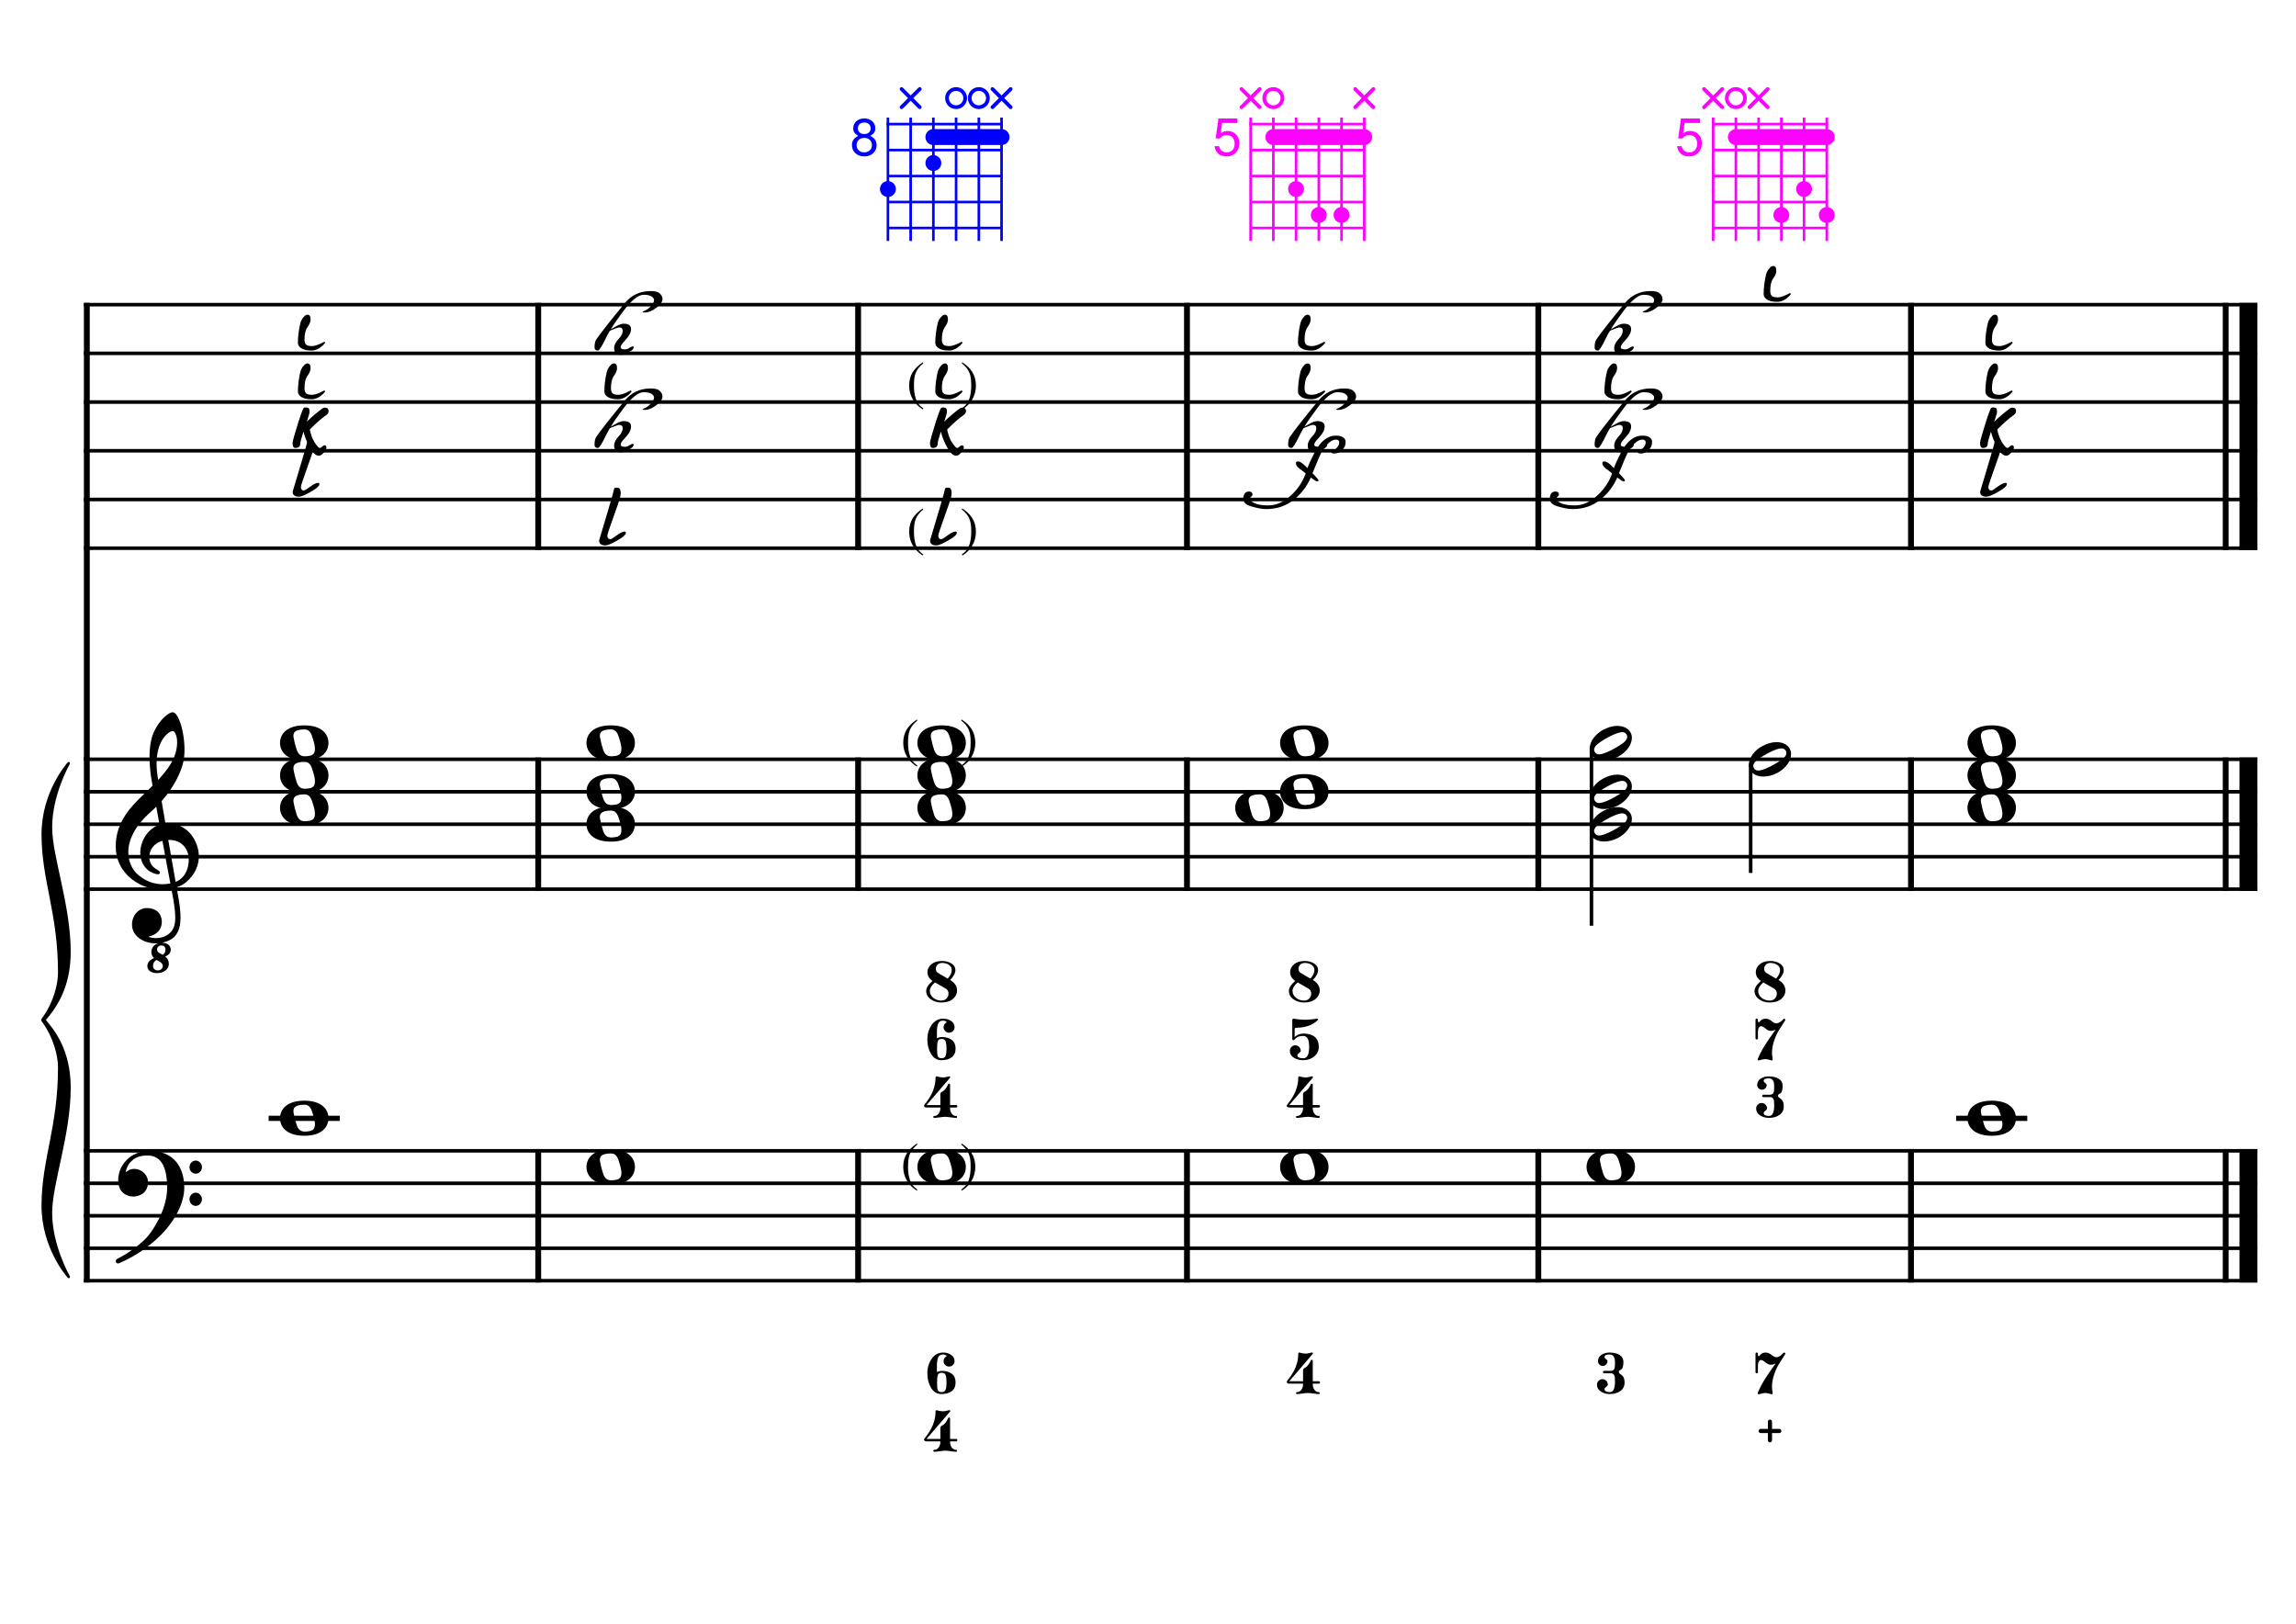 <?xml version="1.0" encoding="UTF-8" standalone="no"?>
<svg width="4209.44px" height="2976.38px" viewBox="0 0 4209.44 2976.38"
 xmlns="http://www.w3.org/2000/svg" xmlns:xlink="http://www.w3.org/1999/xlink" version="1.2" baseProfile="tiny">
<title>DoMajeur (11)</title>
<desc>Generated by MuseScore 3.6.2</desc>
<polyline class="StaffLines" fill="none" stroke="#000000" stroke-width="6.55" stroke-linejoin="bevel" points="153.819,558.425 4138.58,558.425"/>
<polyline class="StaffLines" fill="none" stroke="#000000" stroke-width="6.55" stroke-linejoin="bevel" points="153.819,647.717 4138.58,647.717"/>
<polyline class="StaffLines" fill="none" stroke="#000000" stroke-width="6.55" stroke-linejoin="bevel" points="153.819,737.008 4138.58,737.008"/>
<polyline class="StaffLines" fill="none" stroke="#000000" stroke-width="6.55" stroke-linejoin="bevel" points="153.819,826.299 4138.58,826.299"/>
<polyline class="StaffLines" fill="none" stroke="#000000" stroke-width="6.55" stroke-linejoin="bevel" points="153.819,915.591 4138.58,915.591"/>
<polyline class="StaffLines" fill="none" stroke="#000000" stroke-width="6.55" stroke-linejoin="bevel" points="153.819,1004.88 4138.58,1004.88"/>
<polyline class="StaffLines" fill="none" stroke="#000000" stroke-width="6.55" stroke-linejoin="bevel" points="153.819,1391.81 4138.58,1391.81"/>
<polyline class="StaffLines" fill="none" stroke="#000000" stroke-width="6.55" stroke-linejoin="bevel" points="153.819,1451.34 4138.58,1451.34"/>
<polyline class="StaffLines" fill="none" stroke="#000000" stroke-width="6.55" stroke-linejoin="bevel" points="153.819,1510.87 4138.58,1510.87"/>
<polyline class="StaffLines" fill="none" stroke="#000000" stroke-width="6.55" stroke-linejoin="bevel" points="153.819,1570.39 4138.58,1570.39"/>
<polyline class="StaffLines" fill="none" stroke="#000000" stroke-width="6.55" stroke-linejoin="bevel" points="153.819,1629.92 4138.58,1629.92"/>
<polyline class="StaffLines" fill="none" stroke="#000000" stroke-width="6.55" stroke-linejoin="bevel" points="153.819,2109.55 4138.58,2109.55"/>
<polyline class="StaffLines" fill="none" stroke="#000000" stroke-width="6.55" stroke-linejoin="bevel" points="153.819,2169.08 4138.58,2169.08"/>
<polyline class="StaffLines" fill="none" stroke="#000000" stroke-width="6.55" stroke-linejoin="bevel" points="153.819,2228.61 4138.58,2228.61"/>
<polyline class="StaffLines" fill="none" stroke="#000000" stroke-width="6.55" stroke-linejoin="bevel" points="153.819,2288.13 4138.58,2288.13"/>
<polyline class="StaffLines" fill="none" stroke="#000000" stroke-width="6.55" stroke-linejoin="bevel" points="153.819,2347.66 4138.58,2347.66"/>
<path class="Symbol" transform="matrix(2.381,0,0,2.381,1655.99,2139.32)" d="M0,-0.1 C0,7.7 4,14 10.4,18.1 L10.9,17.4 C7.5,14.8 6.3,13.3 5.2,10.1 C4.2,7.2 3.7,4 3.7,-0.2 C3.7,-8.1 4.8,-12.3 10.9,-17.4 L10.5,-18.1 C3.9,-13.6 0,-8.5 0,-0.1"/>
<path class="Symbol" transform="matrix(2.381,0,0,2.381,1770.75,2139.32)" d="M3.7,-0.2 C3.7,4 3.2,7.2 2.2,10.1 C1,13.3 -0.2,14.8 -3.6,17.4 L-3,18.1 C3.4,14.1 7.3,7.6 7.3,-0.1 C7.3,-8.4 3.4,-13.8 -3.2,-18.1 L-3.6,-17.4 C2.6,-12.4 3.7,-8.1 3.7,-0.2"/>
<path class="Symbol" transform="matrix(2.381,0,0,2.381,1655.99,1362.05)" d="M0,-0.1 C0,7.7 4,14 10.4,18.1 L10.9,17.4 C7.5,14.8 6.3,13.3 5.2,10.1 C4.2,7.2 3.7,4 3.7,-0.2 C3.7,-8.1 4.8,-12.3 10.9,-17.4 L10.5,-18.1 C3.9,-13.6 0,-8.5 0,-0.1"/>
<path class="Symbol" transform="matrix(2.381,0,0,2.381,1770.75,1362.05)" d="M3.7,-0.2 C3.7,4 3.2,7.2 2.2,10.1 C1,13.3 -0.2,14.8 -3.6,17.4 L-3,18.1 C3.4,14.1 7.3,7.6 7.3,-0.1 C7.3,-8.4 3.4,-13.8 -3.2,-18.1 L-3.6,-17.4 C2.6,-12.4 3.7,-8.1 3.7,-0.2"/>
<path class="Symbol" transform="matrix(2.381,0,0,2.381,1666.83,975.118)" d="M0,-0.1 C0,7.7 4,14 10.4,18.1 L10.9,17.4 C7.5,14.8 6.3,13.3 5.2,10.1 C4.2,7.2 3.7,4 3.7,-0.2 C3.7,-8.1 4.8,-12.3 10.9,-17.4 L10.5,-18.1 C3.9,-13.6 0,-8.5 0,-0.1"/>
<path class="Symbol" transform="matrix(2.381,0,0,2.381,1771.84,975.118)" d="M3.7,-0.2 C3.7,4 3.2,7.2 2.2,10.1 C1,13.3 -0.2,14.8 -3.6,17.4 L-3,18.1 C3.4,14.1 7.3,7.6 7.3,-0.1 C7.3,-8.4 3.4,-13.8 -3.2,-18.1 L-3.6,-17.4 C2.6,-12.4 3.7,-8.1 3.7,-0.2"/>
<path class="Symbol" transform="matrix(2.381,0,0,2.381,1666.83,707.244)" d="M0,-0.1 C0,7.7 4,14 10.4,18.1 L10.9,17.4 C7.5,14.8 6.3,13.3 5.2,10.1 C4.2,7.2 3.7,4 3.7,-0.2 C3.7,-8.1 4.8,-12.3 10.9,-17.4 L10.5,-18.1 C3.9,-13.6 0,-8.5 0,-0.1"/>
<path class="Symbol" transform="matrix(2.381,0,0,2.381,1771.84,707.244)" d="M3.7,-0.2 C3.7,4 3.2,7.2 2.2,10.1 C1,13.3 -0.2,14.8 -3.6,17.4 L-3,18.1 C3.4,14.1 7.3,7.6 7.3,-0.1 C7.3,-8.4 3.4,-13.8 -3.2,-18.1 L-3.6,-17.4 C2.6,-12.4 3.7,-8.1 3.7,-0.2"/>
<polyline class="BarLine" fill="none" stroke="#000000" stroke-width="10.71" stroke-linejoin="bevel" points="159.176,2106.28 159.176,2350.94"/>
<polyline class="BarLine" fill="none" stroke="#000000" stroke-width="10.71" stroke-linejoin="bevel" points="986.77,2106.28 986.77,2350.94"/>
<polyline class="BarLine" fill="none" stroke="#000000" stroke-width="10.71" stroke-linejoin="bevel" points="1573.25,2106.28 1573.25,2350.94"/>
<polyline class="BarLine" fill="none" stroke="#000000" stroke-width="10.71" stroke-linejoin="bevel" points="2176.18,2106.28 2176.18,2350.94"/>
<polyline class="BarLine" fill="none" stroke="#000000" stroke-width="10.71" stroke-linejoin="bevel" points="2820.29,2106.28 2820.29,2350.94"/>
<polyline class="BarLine" fill="none" stroke="#000000" stroke-width="10.71" stroke-linejoin="bevel" points="3503.57,2106.28 3503.57,2350.94"/>
<polyline class="BarLine" fill="none" stroke="#000000" stroke-width="10.71" stroke-linejoin="bevel" points="4080.54,2106.28 4080.54,2350.94"/>
<polyline class="BarLine" fill="none" stroke="#000000" stroke-width="32.74" stroke-linejoin="bevel" points="4122.21,2106.28 4122.21,2350.94"/>
<polyline class="BarLine" fill="none" stroke="#000000" stroke-width="10.71" stroke-linejoin="bevel" points="159.176,1388.54 159.176,2109.55"/>
<polyline class="BarLine" fill="none" stroke="#000000" stroke-width="10.71" stroke-linejoin="bevel" points="986.77,1388.54 986.77,1633.2"/>
<polyline class="BarLine" fill="none" stroke="#000000" stroke-width="10.71" stroke-linejoin="bevel" points="1573.25,1388.54 1573.25,1633.2"/>
<polyline class="BarLine" fill="none" stroke="#000000" stroke-width="10.71" stroke-linejoin="bevel" points="2176.18,1388.54 2176.18,1633.2"/>
<polyline class="BarLine" fill="none" stroke="#000000" stroke-width="10.71" stroke-linejoin="bevel" points="2820.29,1388.54 2820.29,1633.2"/>
<polyline class="BarLine" fill="none" stroke="#000000" stroke-width="10.71" stroke-linejoin="bevel" points="3503.57,1388.54 3503.57,1633.2"/>
<polyline class="BarLine" fill="none" stroke="#000000" stroke-width="10.71" stroke-linejoin="bevel" points="4080.54,1388.54 4080.54,1633.2"/>
<polyline class="BarLine" fill="none" stroke="#000000" stroke-width="32.74" stroke-linejoin="bevel" points="4122.21,1388.54 4122.21,1633.2"/>
<polyline class="BarLine" fill="none" stroke="#000000" stroke-width="10.71" stroke-linejoin="bevel" points="159.176,555.151 159.176,1391.81"/>
<polyline class="BarLine" fill="none" stroke="#000000" stroke-width="10.71" stroke-linejoin="bevel" points="986.77,555.151 986.77,1008.16"/>
<polyline class="BarLine" fill="none" stroke="#000000" stroke-width="10.71" stroke-linejoin="bevel" points="1573.25,555.151 1573.25,1008.16"/>
<polyline class="BarLine" fill="none" stroke="#000000" stroke-width="10.71" stroke-linejoin="bevel" points="2176.18,555.151 2176.18,1008.16"/>
<polyline class="BarLine" fill="none" stroke="#000000" stroke-width="10.71" stroke-linejoin="bevel" points="2820.29,555.151 2820.29,1008.16"/>
<polyline class="BarLine" fill="none" stroke="#000000" stroke-width="10.71" stroke-linejoin="bevel" points="3503.57,555.151 3503.57,1008.16"/>
<polyline class="BarLine" fill="none" stroke="#000000" stroke-width="10.71" stroke-linejoin="bevel" points="4080.54,555.151 4080.54,1008.16"/>
<polyline class="BarLine" fill="none" stroke="#000000" stroke-width="32.74" stroke-linejoin="bevel" points="4122.21,555.151 4122.21,1008.16"/>
<polyline class="LedgerLine" fill="none" stroke="#000000" stroke-width="9.52" stroke-linejoin="bevel" points="492.549,2050.02 623.026,2050.02"/>
<polyline class="LedgerLine" fill="none" stroke="#000000" stroke-width="9.52" stroke-linejoin="bevel" points="3586.32,2050.02 3716.79,2050.02"/>
<polyline class="Stem" fill="none" stroke="#000000" stroke-width="6.55" stroke-linejoin="bevel" points="2917.75,1370.05 2917.75,1696.89"/>
<polyline class="Stem" fill="none" stroke="#000000" stroke-width="6.55" stroke-linejoin="bevel" points="3209.62,1399.81 3209.62,1600.16"/>
<path class="Note" transform="matrix(2.381,0,0,2.381,513.384,2050.02)" d="M18.7,-13.6 C4.9,-13.6 0,-6.6 0,-0.1 C0,6.4 4.9,13.4 18.7,13.4 C32.5,13.4 37.3,6.4 37.3,-0.1 C37.3,-6.6 32.5,-13.6 18.7,-13.6 M10.4,-4.5 C10.3,-4.9 10.3,-5.3 10.3,-5.7 C10.3,-6.5 10.5,-7.3 10.9,-8 C11.6,-9 12.8,-9.7 14.3,-10 C15.6,-10.3 16.3,-10.5 18.9,-10.5 L19,-10.5 C23,-10.5 24.3,-6.8 25.4,-3 L25.7,-2 C26.5,0.6 26.9,2.8 26.9,4.5 C26.9,5.7 26.7,6.8 26.3,7.6 C25.7,8.7 24.7,9.4 23,9.8 C22.1,10 20.6,10.1 20.6,10.1 C20.1,10.1 19.7,10.2 19.3,10.2 C16.1,10.2 14.1,9 12.7,4.7 C11.5,1 11.3,-0.1 10.4,-4.5"/>
<path class="Note" transform="matrix(2.381,0,0,2.381,1075.23,2139.32)" d="M18.7,-13.6 C4.9,-13.6 0,-6.6 0,-0.1 C0,6.4 4.9,13.4 18.7,13.4 C32.5,13.4 37.3,6.4 37.3,-0.1 C37.3,-6.6 32.5,-13.6 18.7,-13.6 M10.4,-4.5 C10.3,-4.9 10.3,-5.3 10.3,-5.7 C10.3,-6.5 10.5,-7.3 10.9,-8 C11.6,-9 12.8,-9.7 14.3,-10 C15.6,-10.3 16.3,-10.5 18.9,-10.5 L19,-10.5 C23,-10.5 24.3,-6.8 25.4,-3 L25.7,-2 C26.5,0.6 26.9,2.8 26.9,4.5 C26.9,5.7 26.7,6.8 26.3,7.6 C25.7,8.7 24.7,9.4 23,9.8 C22.1,10 20.6,10.1 20.6,10.1 C20.1,10.1 19.7,10.2 19.3,10.2 C16.1,10.2 14.1,9 12.7,4.7 C11.5,1 11.3,-0.1 10.4,-4.5"/>
<path class="Note" transform="matrix(2.381,0,0,2.381,1681.94,2139.32)" d="M18.7,-13.6 C4.9,-13.6 0,-6.6 0,-0.1 C0,6.4 4.9,13.4 18.7,13.4 C32.5,13.4 37.3,6.4 37.3,-0.1 C37.3,-6.6 32.5,-13.6 18.7,-13.6 M10.4,-4.5 C10.3,-4.9 10.3,-5.3 10.3,-5.7 C10.3,-6.5 10.5,-7.3 10.9,-8 C11.6,-9 12.8,-9.7 14.3,-10 C15.6,-10.3 16.3,-10.5 18.9,-10.5 L19,-10.5 C23,-10.5 24.3,-6.8 25.4,-3 L25.7,-2 C26.5,0.6 26.9,2.8 26.9,4.5 C26.9,5.7 26.7,6.8 26.3,7.6 C25.7,8.7 24.7,9.4 23,9.8 C22.1,10 20.6,10.1 20.6,10.1 C20.1,10.1 19.7,10.2 19.3,10.2 C16.1,10.2 14.1,9 12.7,4.7 C11.5,1 11.3,-0.1 10.4,-4.5"/>
<path class="Note" transform="matrix(2.381,0,0,2.381,2346.9,2139.32)" d="M18.7,-13.6 C4.9,-13.6 0,-6.6 0,-0.1 C0,6.4 4.9,13.4 18.7,13.4 C32.5,13.4 37.3,6.4 37.3,-0.1 C37.3,-6.6 32.5,-13.6 18.7,-13.6 M10.4,-4.5 C10.3,-4.9 10.3,-5.3 10.3,-5.7 C10.3,-6.5 10.5,-7.3 10.9,-8 C11.6,-9 12.8,-9.7 14.3,-10 C15.6,-10.3 16.3,-10.5 18.9,-10.5 L19,-10.5 C23,-10.5 24.3,-6.8 25.4,-3 L25.7,-2 C26.5,0.6 26.9,2.8 26.9,4.5 C26.9,5.7 26.7,6.8 26.3,7.6 C25.7,8.7 24.7,9.4 23,9.8 C22.1,10 20.6,10.1 20.6,10.1 C20.1,10.1 19.7,10.2 19.3,10.2 C16.1,10.2 14.1,9 12.7,4.7 C11.5,1 11.3,-0.1 10.4,-4.5"/>
<path class="Note" transform="matrix(2.381,0,0,2.381,2908.75,2139.32)" d="M18.7,-13.6 C4.9,-13.6 0,-6.6 0,-0.1 C0,6.4 4.9,13.4 18.7,13.4 C32.5,13.4 37.3,6.4 37.3,-0.1 C37.3,-6.6 32.5,-13.6 18.7,-13.6 M10.4,-4.5 C10.3,-4.9 10.3,-5.3 10.3,-5.7 C10.3,-6.5 10.5,-7.3 10.9,-8 C11.6,-9 12.8,-9.7 14.3,-10 C15.6,-10.3 16.3,-10.5 18.9,-10.5 L19,-10.5 C23,-10.5 24.3,-6.8 25.4,-3 L25.7,-2 C26.5,0.6 26.9,2.8 26.9,4.5 C26.9,5.7 26.7,6.8 26.3,7.6 C25.7,8.7 24.7,9.4 23,9.8 C22.1,10 20.6,10.1 20.6,10.1 C20.1,10.1 19.7,10.2 19.3,10.2 C16.1,10.2 14.1,9 12.7,4.7 C11.5,1 11.3,-0.1 10.4,-4.5"/>
<path class="Note" transform="matrix(2.381,0,0,2.381,3607.15,2050.02)" d="M18.7,-13.6 C4.9,-13.6 0,-6.6 0,-0.1 C0,6.4 4.9,13.4 18.7,13.4 C32.5,13.4 37.3,6.4 37.3,-0.1 C37.3,-6.6 32.5,-13.6 18.7,-13.6 M10.4,-4.5 C10.3,-4.9 10.3,-5.3 10.3,-5.7 C10.3,-6.5 10.5,-7.3 10.9,-8 C11.6,-9 12.8,-9.7 14.3,-10 C15.6,-10.3 16.3,-10.5 18.9,-10.5 L19,-10.5 C23,-10.5 24.3,-6.8 25.4,-3 L25.7,-2 C26.5,0.6 26.9,2.8 26.9,4.5 C26.9,5.7 26.7,6.8 26.3,7.6 C25.7,8.7 24.7,9.4 23,9.8 C22.1,10 20.6,10.1 20.6,10.1 C20.1,10.1 19.7,10.2 19.3,10.2 C16.1,10.2 14.1,9 12.7,4.7 C11.5,1 11.3,-0.1 10.4,-4.5"/>
<path class="Note" transform="matrix(2.381,0,0,2.381,513.384,1481.1)" d="M18.7,-13.6 C4.9,-13.6 0,-6.6 0,-0.1 C0,6.4 4.9,13.4 18.7,13.4 C32.5,13.4 37.3,6.4 37.3,-0.1 C37.3,-6.6 32.5,-13.6 18.7,-13.6 M10.4,-4.5 C10.3,-4.9 10.3,-5.3 10.3,-5.7 C10.3,-6.5 10.5,-7.3 10.9,-8 C11.6,-9 12.8,-9.7 14.3,-10 C15.6,-10.3 16.3,-10.5 18.9,-10.5 L19,-10.5 C23,-10.5 24.3,-6.8 25.4,-3 L25.7,-2 C26.5,0.6 26.9,2.8 26.9,4.5 C26.9,5.7 26.7,6.8 26.3,7.6 C25.7,8.7 24.7,9.4 23,9.8 C22.1,10 20.6,10.1 20.6,10.1 C20.1,10.1 19.7,10.2 19.3,10.2 C16.1,10.2 14.1,9 12.7,4.7 C11.5,1 11.3,-0.1 10.4,-4.5"/>
<path class="Note" transform="matrix(2.381,0,0,2.381,513.384,1421.57)" d="M18.7,-13.6 C4.9,-13.6 0,-6.6 0,-0.1 C0,6.4 4.9,13.4 18.7,13.4 C32.5,13.4 37.3,6.4 37.3,-0.1 C37.3,-6.6 32.5,-13.6 18.7,-13.6 M10.4,-4.5 C10.3,-4.9 10.3,-5.3 10.3,-5.7 C10.3,-6.5 10.5,-7.3 10.9,-8 C11.6,-9 12.8,-9.7 14.3,-10 C15.6,-10.3 16.3,-10.5 18.9,-10.5 L19,-10.5 C23,-10.5 24.3,-6.8 25.4,-3 L25.7,-2 C26.5,0.6 26.9,2.8 26.9,4.5 C26.9,5.7 26.7,6.8 26.3,7.6 C25.7,8.7 24.7,9.4 23,9.8 C22.1,10 20.6,10.1 20.6,10.1 C20.1,10.1 19.7,10.2 19.3,10.2 C16.1,10.2 14.1,9 12.7,4.7 C11.5,1 11.3,-0.1 10.4,-4.5"/>
<path class="Note" transform="matrix(2.381,0,0,2.381,513.384,1362.05)" d="M18.7,-13.6 C4.9,-13.6 0,-6.6 0,-0.1 C0,6.4 4.9,13.4 18.7,13.4 C32.5,13.4 37.3,6.4 37.3,-0.1 C37.3,-6.6 32.5,-13.6 18.7,-13.6 M10.4,-4.5 C10.3,-4.9 10.3,-5.3 10.3,-5.7 C10.3,-6.5 10.5,-7.3 10.9,-8 C11.6,-9 12.8,-9.7 14.3,-10 C15.6,-10.3 16.3,-10.5 18.9,-10.5 L19,-10.5 C23,-10.5 24.3,-6.8 25.4,-3 L25.7,-2 C26.5,0.6 26.9,2.8 26.9,4.5 C26.9,5.7 26.7,6.8 26.3,7.6 C25.7,8.7 24.7,9.4 23,9.8 C22.1,10 20.6,10.1 20.6,10.1 C20.1,10.1 19.7,10.2 19.3,10.2 C16.1,10.2 14.1,9 12.7,4.7 C11.5,1 11.3,-0.1 10.4,-4.5"/>
<path class="Note" transform="matrix(2.381,0,0,2.381,1075.23,1510.87)" d="M18.7,-13.6 C4.9,-13.6 0,-6.6 0,-0.1 C0,6.4 4.9,13.4 18.7,13.4 C32.5,13.4 37.3,6.4 37.3,-0.1 C37.3,-6.6 32.5,-13.6 18.7,-13.6 M10.4,-4.5 C10.3,-4.9 10.3,-5.3 10.3,-5.7 C10.3,-6.5 10.5,-7.3 10.9,-8 C11.6,-9 12.8,-9.7 14.3,-10 C15.6,-10.3 16.3,-10.5 18.9,-10.5 L19,-10.5 C23,-10.5 24.3,-6.8 25.4,-3 L25.7,-2 C26.5,0.6 26.9,2.8 26.9,4.5 C26.9,5.7 26.7,6.8 26.3,7.6 C25.7,8.7 24.7,9.4 23,9.8 C22.1,10 20.6,10.1 20.6,10.1 C20.1,10.1 19.7,10.2 19.3,10.2 C16.1,10.2 14.1,9 12.7,4.7 C11.5,1 11.3,-0.1 10.4,-4.5"/>
<path class="Note" transform="matrix(2.381,0,0,2.381,1075.23,1451.34)" d="M18.7,-13.6 C4.9,-13.6 0,-6.6 0,-0.1 C0,6.4 4.9,13.4 18.7,13.4 C32.5,13.4 37.3,6.4 37.3,-0.1 C37.3,-6.6 32.5,-13.6 18.7,-13.6 M10.4,-4.5 C10.3,-4.9 10.3,-5.3 10.3,-5.7 C10.3,-6.5 10.5,-7.3 10.9,-8 C11.6,-9 12.8,-9.7 14.3,-10 C15.6,-10.3 16.3,-10.5 18.9,-10.5 L19,-10.5 C23,-10.5 24.3,-6.8 25.4,-3 L25.7,-2 C26.5,0.6 26.9,2.8 26.9,4.5 C26.9,5.7 26.7,6.8 26.3,7.6 C25.7,8.7 24.7,9.4 23,9.8 C22.1,10 20.6,10.1 20.6,10.1 C20.1,10.1 19.7,10.2 19.3,10.2 C16.1,10.2 14.1,9 12.7,4.7 C11.5,1 11.3,-0.1 10.4,-4.5"/>
<path class="Note" transform="matrix(2.381,0,0,2.381,1075.23,1362.05)" d="M18.7,-13.6 C4.9,-13.6 0,-6.6 0,-0.1 C0,6.4 4.9,13.4 18.7,13.4 C32.5,13.4 37.3,6.4 37.3,-0.1 C37.3,-6.6 32.5,-13.6 18.7,-13.6 M10.4,-4.5 C10.3,-4.9 10.3,-5.3 10.3,-5.7 C10.3,-6.5 10.5,-7.3 10.9,-8 C11.6,-9 12.8,-9.7 14.3,-10 C15.6,-10.3 16.3,-10.5 18.9,-10.5 L19,-10.5 C23,-10.5 24.3,-6.8 25.4,-3 L25.7,-2 C26.5,0.6 26.9,2.8 26.9,4.5 C26.9,5.7 26.7,6.8 26.3,7.6 C25.7,8.7 24.7,9.4 23,9.8 C22.1,10 20.6,10.1 20.6,10.1 C20.1,10.1 19.7,10.2 19.3,10.2 C16.1,10.2 14.1,9 12.7,4.7 C11.5,1 11.3,-0.1 10.4,-4.5"/>
<path class="Note" transform="matrix(2.381,0,0,2.381,1681.94,1481.1)" d="M18.7,-13.6 C4.9,-13.6 0,-6.6 0,-0.1 C0,6.4 4.9,13.4 18.7,13.4 C32.5,13.4 37.3,6.4 37.3,-0.1 C37.3,-6.6 32.5,-13.6 18.7,-13.6 M10.4,-4.5 C10.3,-4.9 10.3,-5.3 10.3,-5.7 C10.3,-6.5 10.5,-7.3 10.9,-8 C11.6,-9 12.8,-9.7 14.3,-10 C15.6,-10.3 16.3,-10.5 18.9,-10.5 L19,-10.5 C23,-10.5 24.3,-6.8 25.4,-3 L25.7,-2 C26.5,0.6 26.9,2.8 26.9,4.5 C26.9,5.7 26.7,6.8 26.3,7.6 C25.7,8.7 24.7,9.4 23,9.8 C22.1,10 20.6,10.1 20.6,10.1 C20.1,10.1 19.7,10.2 19.3,10.2 C16.1,10.2 14.1,9 12.7,4.7 C11.5,1 11.3,-0.1 10.4,-4.5"/>
<path class="Note" transform="matrix(2.381,0,0,2.381,1681.94,1421.57)" d="M18.7,-13.6 C4.9,-13.6 0,-6.6 0,-0.1 C0,6.4 4.9,13.4 18.7,13.4 C32.5,13.4 37.3,6.4 37.3,-0.1 C37.3,-6.6 32.5,-13.6 18.7,-13.6 M10.4,-4.5 C10.3,-4.9 10.3,-5.3 10.3,-5.7 C10.3,-6.5 10.5,-7.3 10.9,-8 C11.6,-9 12.8,-9.7 14.3,-10 C15.6,-10.3 16.3,-10.5 18.9,-10.5 L19,-10.5 C23,-10.5 24.3,-6.8 25.4,-3 L25.7,-2 C26.5,0.6 26.9,2.8 26.9,4.5 C26.9,5.7 26.7,6.8 26.3,7.6 C25.7,8.7 24.7,9.4 23,9.8 C22.1,10 20.6,10.1 20.6,10.1 C20.1,10.1 19.7,10.2 19.3,10.2 C16.1,10.2 14.1,9 12.7,4.7 C11.5,1 11.3,-0.1 10.4,-4.5"/>
<path class="Note" transform="matrix(2.381,0,0,2.381,1681.94,1362.05)" d="M18.7,-13.6 C4.9,-13.6 0,-6.6 0,-0.1 C0,6.4 4.9,13.4 18.7,13.4 C32.5,13.4 37.3,6.4 37.3,-0.1 C37.3,-6.6 32.5,-13.6 18.7,-13.6 M10.4,-4.5 C10.3,-4.9 10.3,-5.3 10.3,-5.7 C10.3,-6.5 10.5,-7.3 10.9,-8 C11.6,-9 12.8,-9.7 14.3,-10 C15.6,-10.3 16.3,-10.5 18.9,-10.5 L19,-10.5 C23,-10.5 24.3,-6.8 25.4,-3 L25.7,-2 C26.5,0.6 26.9,2.8 26.9,4.5 C26.9,5.7 26.7,6.8 26.3,7.6 C25.7,8.7 24.7,9.4 23,9.8 C22.1,10 20.6,10.1 20.6,10.1 C20.1,10.1 19.7,10.2 19.3,10.2 C16.1,10.2 14.1,9 12.7,4.7 C11.5,1 11.3,-0.1 10.4,-4.5"/>
<path class="Note" transform="matrix(2.381,0,0,2.381,2264.64,1481.1)" d="M18.7,-13.6 C4.9,-13.6 0,-6.6 0,-0.1 C0,6.4 4.9,13.4 18.7,13.4 C32.5,13.4 37.3,6.4 37.3,-0.1 C37.3,-6.6 32.5,-13.6 18.7,-13.6 M10.4,-4.5 C10.3,-4.9 10.3,-5.3 10.3,-5.7 C10.3,-6.5 10.5,-7.3 10.9,-8 C11.6,-9 12.8,-9.7 14.3,-10 C15.6,-10.3 16.3,-10.5 18.9,-10.5 L19,-10.5 C23,-10.5 24.3,-6.8 25.4,-3 L25.7,-2 C26.5,0.6 26.9,2.8 26.9,4.5 C26.9,5.7 26.7,6.8 26.3,7.6 C25.7,8.7 24.7,9.4 23,9.8 C22.1,10 20.6,10.1 20.6,10.1 C20.1,10.1 19.7,10.2 19.3,10.2 C16.1,10.2 14.1,9 12.7,4.7 C11.5,1 11.3,-0.1 10.4,-4.5"/>
<path class="Note" transform="matrix(2.381,0,0,2.381,2346.9,1451.34)" d="M18.7,-13.6 C4.9,-13.6 0,-6.6 0,-0.1 C0,6.4 4.9,13.4 18.7,13.4 C32.5,13.4 37.3,6.4 37.3,-0.1 C37.3,-6.6 32.5,-13.6 18.7,-13.6 M10.4,-4.5 C10.3,-4.9 10.3,-5.3 10.3,-5.7 C10.3,-6.5 10.5,-7.3 10.9,-8 C11.6,-9 12.8,-9.7 14.3,-10 C15.6,-10.3 16.3,-10.5 18.9,-10.5 L19,-10.5 C23,-10.5 24.3,-6.8 25.4,-3 L25.7,-2 C26.5,0.6 26.9,2.8 26.9,4.5 C26.9,5.7 26.7,6.8 26.3,7.6 C25.7,8.7 24.7,9.4 23,9.8 C22.1,10 20.6,10.1 20.6,10.1 C20.1,10.1 19.7,10.2 19.3,10.2 C16.1,10.2 14.1,9 12.7,4.7 C11.5,1 11.3,-0.1 10.4,-4.5"/>
<path class="Note" transform="matrix(2.381,0,0,2.381,2346.9,1362.05)" d="M18.7,-13.6 C4.9,-13.6 0,-6.6 0,-0.1 C0,6.4 4.9,13.4 18.7,13.4 C32.5,13.4 37.3,6.4 37.3,-0.1 C37.3,-6.6 32.5,-13.6 18.7,-13.6 M10.4,-4.5 C10.3,-4.9 10.3,-5.3 10.3,-5.7 C10.3,-6.5 10.5,-7.3 10.9,-8 C11.6,-9 12.8,-9.7 14.3,-10 C15.6,-10.3 16.3,-10.5 18.9,-10.5 L19,-10.5 C23,-10.5 24.3,-6.8 25.4,-3 L25.7,-2 C26.5,0.6 26.9,2.8 26.9,4.5 C26.9,5.7 26.7,6.8 26.3,7.6 C25.7,8.7 24.7,9.4 23,9.8 C22.1,10 20.6,10.1 20.6,10.1 C20.1,10.1 19.7,10.2 19.3,10.2 C16.1,10.2 14.1,9 12.7,4.7 C11.5,1 11.3,-0.1 10.4,-4.5"/>
<path class="Note" transform="matrix(2.381,0,0,2.381,2914.47,1510.87)" d="M31.5,-8.1 C29.7,-11.4 25.9,-13.2 21.3,-13.2 C17.9,-13.2 14.2,-12.2 10.6,-10.3 C4,-6.8 0,-0.9 0,4.2 C0,5.6 0.3,7 1,8.3 C2.8,11.6 6.6,13.3 11.2,13.3 C14.6,13.3 18.3,12.4 21.9,10.5 C28.5,7 32.5,1.1 32.5,-4 C32.5,-5.4 32.2,-6.8 31.5,-8.1 M27.2,-1.3 C25.5,0.4 22.1,2.5 18.5,4.5 C14.9,6.5 11.3,8 8.9,8.5 C8.4,8.6 7.9,8.7 7.4,8.7 C5.8,8.7 4.6,8.1 3.9,6.8 C3.6,6.3 3.4,5.7 3.4,5.1 C3.4,4 4.1,2.7 5.2,1.6 C6.9,-0.1 10.2,-2.2 13.8,-4.2 C17.4,-6.2 21,-7.7 23.4,-8.2 C23.9,-8.3 24.4,-8.4 24.9,-8.4 C26.5,-8.4 27.8,-7.8 28.5,-6.5 C28.8,-6 28.9,-5.4 28.9,-4.8 C28.9,-3.7 28.3,-2.5 27.2,-1.3"/>
<path class="Note" transform="matrix(2.381,0,0,2.381,2914.47,1451.34)" d="M31.5,-8.1 C29.7,-11.4 25.9,-13.2 21.3,-13.2 C17.9,-13.2 14.2,-12.2 10.6,-10.3 C4,-6.8 0,-0.9 0,4.2 C0,5.6 0.3,7 1,8.3 C2.8,11.6 6.6,13.3 11.2,13.3 C14.6,13.3 18.3,12.4 21.9,10.5 C28.5,7 32.5,1.1 32.5,-4 C32.5,-5.4 32.2,-6.8 31.5,-8.1 M27.2,-1.3 C25.5,0.4 22.1,2.5 18.5,4.5 C14.9,6.5 11.3,8 8.9,8.5 C8.4,8.6 7.9,8.7 7.4,8.7 C5.8,8.7 4.6,8.1 3.9,6.8 C3.6,6.3 3.4,5.7 3.4,5.1 C3.4,4 4.1,2.7 5.2,1.6 C6.9,-0.1 10.2,-2.2 13.8,-4.2 C17.4,-6.2 21,-7.7 23.4,-8.2 C23.9,-8.3 24.4,-8.4 24.9,-8.4 C26.5,-8.4 27.8,-7.8 28.5,-6.5 C28.8,-6 28.9,-5.4 28.9,-4.8 C28.9,-3.7 28.3,-2.5 27.2,-1.3"/>
<path class="Note" transform="matrix(2.381,0,0,2.381,2914.47,1362.05)" d="M31.5,-8.1 C29.7,-11.4 25.9,-13.2 21.3,-13.2 C17.9,-13.2 14.2,-12.2 10.6,-10.3 C4,-6.8 0,-0.9 0,4.2 C0,5.6 0.3,7 1,8.3 C2.8,11.6 6.6,13.3 11.2,13.3 C14.6,13.3 18.3,12.4 21.9,10.5 C28.5,7 32.5,1.1 32.5,-4 C32.5,-5.4 32.2,-6.8 31.5,-8.1 M27.2,-1.3 C25.5,0.4 22.1,2.5 18.5,4.5 C14.9,6.5 11.3,8 8.9,8.5 C8.4,8.6 7.9,8.7 7.4,8.7 C5.8,8.7 4.6,8.1 3.9,6.8 C3.6,6.3 3.4,5.7 3.4,5.1 C3.4,4 4.1,2.7 5.2,1.6 C6.9,-0.1 10.2,-2.2 13.8,-4.2 C17.4,-6.2 21,-7.7 23.4,-8.2 C23.9,-8.3 24.4,-8.4 24.9,-8.4 C26.5,-8.4 27.8,-7.8 28.5,-6.5 C28.8,-6 28.9,-5.4 28.9,-4.8 C28.9,-3.7 28.3,-2.5 27.2,-1.3"/>
<path class="Note" transform="matrix(2.381,0,0,2.381,3206.34,1391.81)" d="M31.5,-8.1 C29.7,-11.4 25.9,-13.2 21.3,-13.2 C17.9,-13.2 14.2,-12.2 10.6,-10.3 C4,-6.8 0,-0.9 0,4.2 C0,5.6 0.3,7 1,8.3 C2.8,11.6 6.6,13.3 11.2,13.3 C14.6,13.3 18.3,12.4 21.9,10.5 C28.5,7 32.5,1.1 32.5,-4 C32.5,-5.4 32.2,-6.8 31.5,-8.1 M27.2,-1.3 C25.5,0.4 22.1,2.5 18.5,4.5 C14.9,6.5 11.3,8 8.9,8.5 C8.4,8.6 7.9,8.7 7.4,8.7 C5.8,8.7 4.6,8.1 3.9,6.8 C3.6,6.3 3.4,5.7 3.4,5.1 C3.4,4 4.1,2.7 5.2,1.6 C6.9,-0.1 10.2,-2.2 13.8,-4.2 C17.4,-6.2 21,-7.7 23.4,-8.2 C23.9,-8.3 24.4,-8.4 24.9,-8.4 C26.5,-8.4 27.8,-7.8 28.5,-6.5 C28.8,-6 28.9,-5.4 28.9,-4.8 C28.9,-3.7 28.3,-2.5 27.2,-1.3"/>
<path class="Note" transform="matrix(2.381,0,0,2.381,3607.15,1481.1)" d="M18.7,-13.6 C4.9,-13.6 0,-6.6 0,-0.1 C0,6.4 4.9,13.4 18.7,13.4 C32.5,13.4 37.3,6.4 37.3,-0.1 C37.3,-6.6 32.5,-13.6 18.7,-13.6 M10.4,-4.5 C10.3,-4.9 10.3,-5.3 10.3,-5.7 C10.3,-6.5 10.5,-7.3 10.9,-8 C11.6,-9 12.8,-9.7 14.3,-10 C15.6,-10.3 16.3,-10.5 18.9,-10.5 L19,-10.5 C23,-10.5 24.3,-6.8 25.4,-3 L25.7,-2 C26.5,0.6 26.9,2.8 26.9,4.5 C26.9,5.7 26.7,6.8 26.3,7.6 C25.7,8.7 24.7,9.4 23,9.8 C22.1,10 20.6,10.1 20.6,10.1 C20.1,10.1 19.7,10.2 19.3,10.2 C16.1,10.2 14.1,9 12.7,4.7 C11.5,1 11.3,-0.1 10.4,-4.5"/>
<path class="Note" transform="matrix(2.381,0,0,2.381,3607.15,1421.57)" d="M18.7,-13.6 C4.9,-13.6 0,-6.6 0,-0.1 C0,6.4 4.9,13.4 18.7,13.4 C32.5,13.4 37.3,6.4 37.3,-0.1 C37.3,-6.6 32.5,-13.6 18.7,-13.6 M10.4,-4.5 C10.3,-4.9 10.3,-5.3 10.3,-5.7 C10.3,-6.5 10.5,-7.3 10.9,-8 C11.6,-9 12.8,-9.7 14.3,-10 C15.6,-10.3 16.3,-10.5 18.9,-10.5 L19,-10.5 C23,-10.5 24.3,-6.8 25.4,-3 L25.7,-2 C26.5,0.6 26.9,2.8 26.9,4.5 C26.9,5.7 26.7,6.8 26.3,7.6 C25.7,8.7 24.7,9.4 23,9.8 C22.1,10 20.6,10.1 20.6,10.1 C20.1,10.1 19.7,10.2 19.3,10.2 C16.1,10.2 14.1,9 12.7,4.7 C11.5,1 11.3,-0.1 10.4,-4.5"/>
<path class="Note" transform="matrix(2.381,0,0,2.381,3607.15,1362.05)" d="M18.7,-13.6 C4.9,-13.6 0,-6.6 0,-0.1 C0,6.4 4.9,13.4 18.7,13.4 C32.5,13.4 37.3,6.4 37.3,-0.1 C37.3,-6.6 32.5,-13.6 18.7,-13.6 M10.4,-4.5 C10.3,-4.9 10.3,-5.3 10.3,-5.7 C10.3,-6.5 10.5,-7.3 10.9,-8 C11.6,-9 12.8,-9.7 14.3,-10 C15.6,-10.3 16.3,-10.5 18.9,-10.5 L19,-10.5 C23,-10.5 24.3,-6.8 25.4,-3 L25.7,-2 C26.5,0.6 26.9,2.8 26.9,4.5 C26.9,5.7 26.7,6.8 26.3,7.6 C25.7,8.7 24.7,9.4 23,9.8 C22.1,10 20.6,10.1 20.6,10.1 C20.1,10.1 19.7,10.2 19.3,10.2 C16.1,10.2 14.1,9 12.7,4.7 C11.5,1 11.3,-0.1 10.4,-4.5"/>
<path class="Note" d="M568.961,804.541 C571.44,804.541 573.144,805.161 574.074,806.4 C575.469,808.492 576.166,811.436 576.166,815.232 C576.166,819.648 573.067,830.223 566.869,846.958 C556.72,875.391 551.645,890.459 551.645,892.164 C551.645,896.735 553.466,899.059 557.107,899.137 C558.657,899.137 562.608,896.735 568.961,891.931 C575.236,887.36 580.078,885.075 583.487,885.075 C584.882,885.075 585.579,885.927 585.579,887.632 C585.579,890.498 581.744,894.256 574.074,898.904 C561.523,906.574 552.846,910.409 548.043,910.409 C540.373,910.409 536.538,907.388 536.538,901.345 C536.538,901.19 541.845,883.409 552.459,848.004 C558.889,826.698 562.802,812.831 564.196,806.4 C564.429,805.161 566.017,804.541 568.961,804.541"/>
<path class="Note" d="M563.731,576.876 C567.528,576.876 569.426,579.781 569.426,585.592 C569.426,589.775 567.45,594.579 563.499,600.002 C560.013,604.883 558.269,612.436 558.269,622.663 C558.269,627.544 559.548,630.798 562.104,632.425 C563.886,633.664 567.218,634.323 572.099,634.4 C577.367,634.4 584.843,631.727 594.527,626.382 L596.387,628.241 C593.908,631.417 590.925,634.284 587.438,636.841 C582.248,640.637 576.941,642.535 571.518,642.535 C563.693,642.535 557.766,641.412 553.737,639.165 C548.701,636.376 546.184,632.889 546.184,628.706 C546.184,617.162 547.656,605.115 550.6,592.564 C551.684,587.993 554.047,583.81 557.688,580.013 C559.78,577.922 561.795,576.876 563.731,576.876"/>
<path class="Note" d="M595.341,747.207 C597.742,747.207 599.486,747.711 600.57,748.718 C601.81,749.803 602.43,751.391 602.43,753.483 C602.43,756.117 601.268,758.364 598.943,760.223 C588.872,767.351 578.529,776.415 567.915,787.416 C570.317,798.03 573.261,805.894 576.747,811.007 C581.318,817.748 584.456,821.118 586.16,821.118 C587.71,821.118 589.375,820.149 591.157,818.212 C592.397,816.895 593.598,816.237 594.76,816.237 C597.239,816.237 598.478,817.554 598.478,820.188 C598.478,822.977 596.27,826.773 591.854,831.577 C589.453,834.056 586.935,835.295 584.301,835.295 C578.878,835.295 573.416,830.221 567.915,820.072 C562.337,809.845 558.502,800.2 556.41,791.135 C552.536,803.066 550.6,810.388 550.6,813.099 C550.6,818.445 547.539,821.118 541.419,821.118 C538.088,821.118 536.422,818.019 536.422,811.821 C536.422,808.877 540.102,795.706 547.462,772.309 C551.103,760.843 554.086,752.824 556.41,748.253 C556.952,747.324 558.347,746.859 560.594,746.859 C563.228,746.859 565.048,747.401 566.056,748.486 C567.063,749.57 567.566,751.817 567.566,755.226 C567.566,756.93 565.901,762.818 562.569,772.89 C570.859,764.755 580.195,756.814 590.576,749.067 C592.203,747.827 593.791,747.207 595.341,747.207"/>
<path class="Note" d="M563.731,666.167 C567.528,666.167 569.426,669.072 569.426,674.883 C569.426,679.067 567.45,683.87 563.499,689.293 C560.013,694.174 558.269,701.728 558.269,711.954 C558.269,716.835 559.548,720.089 562.104,721.716 C563.886,722.956 567.218,723.614 572.099,723.692 C577.367,723.692 584.843,721.019 594.527,715.673 L596.387,717.532 C593.908,720.709 590.925,723.575 587.438,726.132 C582.248,729.928 576.941,731.826 571.518,731.826 C563.693,731.826 557.766,730.703 553.737,728.456 C548.701,725.667 546.184,722.181 546.184,717.997 C546.184,706.454 547.656,694.406 550.6,681.856 C551.684,677.285 554.047,673.101 557.688,669.305 C559.78,667.213 561.795,666.167 563.731,666.167"/>
<path class="Note" d="M1130.81,893.832 C1133.29,893.832 1134.99,894.452 1135.92,895.692 C1137.32,897.783 1138.02,900.727 1138.02,904.524 C1138.02,908.94 1134.92,919.515 1128.72,936.249 C1118.57,964.682 1113.5,979.751 1113.5,981.455 C1113.5,986.026 1115.32,988.35 1118.96,988.428 C1120.51,988.428 1124.46,986.026 1130.81,981.223 C1137.09,976.652 1141.93,974.366 1145.34,974.366 C1146.73,974.366 1147.43,975.219 1147.43,976.923 C1147.43,979.79 1143.59,983.547 1135.92,988.195 C1123.37,995.865 1114.7,999.7 1109.89,999.7 C1102.22,999.7 1098.39,996.679 1098.39,990.636 C1098.39,990.481 1103.69,972.701 1114.31,937.295 C1120.74,915.99 1124.65,902.122 1126.05,895.692 C1126.28,894.452 1127.87,893.832 1130.81,893.832"/>
<path class="Note" d="M1096.3,642.535 C1092.11,642.535 1090.02,640.637 1090.02,636.841 C1090.02,630.41 1090.99,625.684 1092.93,622.663 C1100.98,610.732 1118.49,588.419 1145.45,555.725 C1157.62,540.928 1173.31,533.529 1192.52,533.529 C1199.96,533.529 1205.11,534.575 1207.97,536.667 C1212.39,539.921 1214.6,543.833 1214.6,548.404 C1214.6,553.207 1210.73,558.553 1202.98,564.441 C1195.62,570.019 1188.65,572.808 1182.06,572.808 C1179.5,572.808 1178.22,572.537 1178.22,571.995 C1178.22,571.22 1179.46,570.407 1181.94,569.555 C1185.27,568.315 1188.84,565.797 1192.63,562.001 C1196.97,557.585 1199.14,553.595 1199.14,550.031 C1199.14,547.629 1197.48,545.344 1194.15,543.175 C1191.2,541.315 1186.44,540.386 1179.85,540.386 C1170.24,540.386 1158.12,550.07 1143.48,569.438 C1133.72,582.376 1125.81,593.765 1119.77,603.604 C1122.71,601.977 1126.24,600.002 1130.35,597.678 C1135.38,594.811 1139.72,593.378 1143.36,593.378 C1152.43,593.378 1156.96,596.632 1156.96,603.139 C1156.96,609.57 1153.24,616.62 1145.8,624.29 C1140.53,629.713 1137.9,633.742 1137.9,636.376 C1137.9,639.087 1140.53,640.443 1145.8,640.443 C1148.44,640.443 1151.15,639.513 1153.94,637.654 C1156.73,635.872 1158.78,634.981 1160.1,634.981 C1161.18,634.981 1161.72,635.679 1161.72,637.073 C1161.72,639.32 1159.55,641.683 1155.22,644.162 C1147.93,648.346 1142.08,650.437 1137.67,650.437 C1129.84,650.437 1125.93,646.254 1125.93,637.887 C1125.93,632.618 1128.95,626.769 1134.99,620.339 C1139.41,615.613 1141.62,610.926 1141.62,606.277 C1141.62,602.249 1139.45,600.234 1135.11,600.234 C1133.41,600.234 1127.75,602.249 1118.14,606.277 C1115.28,611.081 1112.88,615.497 1110.94,619.525 C1103.58,634.865 1098.7,642.535 1096.3,642.535"/>
<path class="Note" d="M1096.3,821.118 C1092.11,821.118 1090.02,819.22 1090.02,815.423 C1090.02,808.993 1090.99,804.267 1092.93,801.246 C1100.98,789.315 1118.49,767.002 1145.45,734.308 C1157.62,719.511 1173.31,712.112 1192.52,712.112 C1199.96,712.112 1205.11,713.158 1207.97,715.249 C1212.39,718.503 1214.6,722.416 1214.6,726.987 C1214.6,731.79 1210.73,737.136 1202.98,743.024 C1195.62,748.602 1188.65,751.391 1182.06,751.391 C1179.5,751.391 1178.22,751.12 1178.22,750.578 C1178.22,749.803 1179.46,748.989 1181.94,748.137 C1185.27,746.898 1188.84,744.38 1192.63,740.583 C1196.97,736.167 1199.14,732.178 1199.14,728.614 C1199.14,726.212 1197.48,723.927 1194.15,721.757 C1191.2,719.898 1186.44,718.968 1179.85,718.968 C1170.24,718.968 1158.12,728.652 1143.48,748.021 C1133.72,760.959 1125.81,772.348 1119.77,782.187 C1122.71,780.56 1126.24,778.584 1130.35,776.26 C1135.38,773.394 1139.72,771.96 1143.36,771.96 C1152.43,771.96 1156.96,775.214 1156.96,781.722 C1156.96,788.152 1153.24,795.203 1145.8,802.873 C1140.53,808.296 1137.9,812.324 1137.9,814.958 C1137.9,817.67 1140.53,819.026 1145.8,819.026 C1148.44,819.026 1151.15,818.096 1153.94,816.237 C1156.73,814.455 1158.78,813.564 1160.1,813.564 C1161.18,813.564 1161.72,814.261 1161.72,815.656 C1161.72,817.902 1159.55,820.265 1155.22,822.745 C1147.93,826.928 1142.08,829.02 1137.67,829.02 C1129.84,829.02 1125.93,824.836 1125.93,816.469 C1125.93,811.201 1128.95,805.352 1134.99,798.921 C1139.41,794.195 1141.62,789.508 1141.62,784.86 C1141.62,780.831 1139.45,778.817 1135.11,778.817 C1133.41,778.817 1127.75,780.831 1118.14,784.86 C1115.28,789.663 1112.88,794.079 1110.94,798.108 C1103.58,813.448 1098.7,821.118 1096.3,821.118"/>
<path class="Note" d="M1125.58,666.167 C1129.38,666.167 1131.28,669.072 1131.28,674.883 C1131.28,679.067 1129.3,683.87 1125.35,689.293 C1121.86,694.174 1120.12,701.728 1120.12,711.954 C1120.12,716.835 1121.4,720.089 1123.95,721.716 C1125.74,722.956 1129.07,723.614 1133.95,723.692 C1139.22,723.692 1146.69,721.019 1156.38,715.673 L1158.24,717.532 C1155.76,720.709 1152.77,723.575 1149.29,726.132 C1144.1,729.928 1138.79,731.826 1133.37,731.826 C1125.54,731.826 1119.62,730.703 1115.59,728.456 C1110.55,725.667 1108.03,722.181 1108.03,717.997 C1108.03,706.454 1109.51,694.406 1112.45,681.856 C1113.53,677.285 1115.9,673.101 1119.54,669.305 C1121.63,667.213 1123.64,666.167 1125.58,666.167"/>
<path class="Note" d="M1737.52,893.832 C1740,893.832 1741.7,894.452 1742.63,895.692 C1744.03,897.783 1744.73,900.727 1744.73,904.524 C1744.73,908.94 1741.63,919.515 1735.43,936.249 C1725.28,964.682 1720.2,979.751 1720.2,981.455 C1720.2,986.026 1722.03,988.35 1725.67,988.428 C1727.22,988.428 1731.17,986.026 1737.52,981.223 C1743.8,976.652 1748.64,974.366 1752.05,974.366 C1753.44,974.366 1754.14,975.219 1754.14,976.923 C1754.14,979.79 1750.3,983.547 1742.63,988.195 C1730.08,995.865 1721.41,999.7 1716.6,999.7 C1708.93,999.7 1705.1,996.679 1705.1,990.636 C1705.1,990.481 1710.4,972.701 1721.02,937.295 C1727.45,915.99 1731.36,902.122 1732.76,895.692 C1732.99,894.452 1734.58,893.832 1737.52,893.832"/>
<path class="Note" d="M1732.29,576.876 C1736.09,576.876 1737.98,579.781 1737.98,585.592 C1737.98,589.775 1736.01,594.579 1732.06,600.002 C1728.57,604.883 1726.83,612.436 1726.83,622.663 C1726.83,627.544 1728.11,630.798 1730.66,632.425 C1732.45,633.664 1735.78,634.323 1740.66,634.4 C1745.93,634.4 1753.4,631.727 1763.09,626.382 L1764.95,628.241 C1762.47,631.417 1759.48,634.284 1756,636.841 C1750.81,640.637 1745.5,642.535 1740.08,642.535 C1732.25,642.535 1726.33,641.412 1722.3,639.165 C1717.26,636.376 1714.74,632.889 1714.74,628.706 C1714.74,617.162 1716.21,605.115 1719.16,592.564 C1720.24,587.993 1722.61,583.81 1726.25,580.013 C1728.34,577.922 1730.35,576.876 1732.29,576.876"/>
<path class="Note" d="M1763.9,747.207 C1766.3,747.207 1768.04,747.711 1769.13,748.718 C1770.37,749.803 1770.99,751.391 1770.99,753.483 C1770.99,756.117 1769.83,758.364 1767.5,760.223 C1757.43,767.351 1747.09,776.415 1736.47,787.416 C1738.88,798.03 1741.82,805.894 1745.31,811.007 C1749.88,817.748 1753.01,821.118 1754.72,821.118 C1756.27,821.118 1757.93,820.149 1759.72,818.212 C1760.96,816.895 1762.16,816.237 1763.32,816.237 C1765.8,816.237 1767.04,817.554 1767.04,820.188 C1767.04,822.977 1764.83,826.773 1760.41,831.577 C1758.01,834.056 1755.49,835.295 1752.86,835.295 C1747.44,835.295 1741.97,830.221 1736.47,820.072 C1730.9,809.845 1727.06,800.2 1724.97,791.135 C1721.1,803.066 1719.16,810.388 1719.16,813.099 C1719.16,818.445 1716.1,821.118 1709.98,821.118 C1706.65,821.118 1704.98,818.019 1704.98,811.821 C1704.98,808.877 1708.66,795.706 1716.02,772.309 C1719.66,760.843 1722.65,752.824 1724.97,748.253 C1725.51,747.324 1726.91,746.859 1729.15,746.859 C1731.79,746.859 1733.61,747.401 1734.61,748.486 C1735.62,749.57 1736.13,751.817 1736.13,755.226 C1736.13,756.93 1734.46,762.818 1731.13,772.89 C1739.42,764.755 1748.75,756.814 1759.14,749.067 C1760.76,747.827 1762.35,747.207 1763.9,747.207"/>
<path class="Note" d="M1732.29,666.167 C1736.09,666.167 1737.98,669.072 1737.98,674.883 C1737.98,679.067 1736.01,683.87 1732.06,689.293 C1728.57,694.174 1726.83,701.728 1726.83,711.954 C1726.83,716.835 1728.11,720.089 1730.66,721.716 C1732.45,722.956 1735.78,723.614 1740.66,723.692 C1745.93,723.692 1753.4,721.019 1763.09,715.673 L1764.95,717.532 C1762.47,720.709 1759.48,723.575 1756,726.132 C1750.81,729.928 1745.5,731.826 1740.08,731.826 C1732.25,731.826 1726.33,730.703 1722.3,728.456 C1717.26,725.667 1714.74,722.181 1714.74,717.997 C1714.74,706.454 1716.21,694.406 1719.16,681.856 C1720.24,677.285 1722.61,673.101 1726.25,669.305 C1728.34,667.213 1730.35,666.167 1732.29,666.167"/>
<path class="Note" d="M2440.6,829.061 C2444.93,826.117 2448.07,823.677 2450.01,821.74 C2453.57,817.944 2455.36,814.457 2455.36,811.281 C2455.36,807.64 2453.34,805.819 2449.31,805.819 C2441.49,805.819 2433.12,812.714 2424.21,826.505 C2421.5,830.688 2415.53,844.324 2406.31,867.411 C2413.67,875.003 2417.35,879.303 2417.35,880.31 C2417.35,881.705 2416.46,882.402 2414.68,882.402 C2413.29,882.402 2409.45,880.039 2403.18,875.313 C2396.36,891.195 2386.02,904.753 2372.15,915.987 C2357.97,927.453 2341.04,933.186 2321.36,933.186 C2313.85,933.186 2304.44,931.443 2293.12,927.957 C2284.06,925.168 2279.53,920.713 2279.53,914.593 C2279.53,905.528 2283.01,900.996 2289.99,900.996 C2294.17,900.996 2296.26,902.933 2296.26,906.806 C2296.26,908.046 2295.29,909.363 2293.36,910.758 C2292.35,911.455 2291.85,912.811 2291.85,914.825 C2291.85,917.227 2294.52,919.706 2299.86,922.263 C2305.68,925.052 2314.2,926.446 2325.43,926.446 C2339.92,926.446 2353.9,920.171 2367.38,907.62 C2379.62,896.231 2388.42,882.983 2393.76,867.876 C2391.67,866.171 2389.42,864.312 2387.02,862.298 C2379.59,857.882 2375.87,853.349 2375.87,848.701 C2375.87,846.764 2377.15,845.796 2379.7,845.796 C2383.11,845.796 2387.72,848.701 2393.53,854.512 C2394.77,855.751 2395.93,856.913 2397.02,857.998 C2399.73,850.56 2404.07,841.109 2410.03,829.642 C2420.8,808.879 2433.89,798.498 2449.31,798.498 C2454.81,798.498 2459.15,799.544 2462.33,801.636 C2465.5,803.727 2467.09,806.594 2467.09,810.235 C2467.09,816.046 2464.96,820.965 2460.7,824.994 C2456.28,829.178 2451.68,831.269 2446.87,831.269 C2442.69,831.269 2440.6,830.533 2440.6,829.061"/>
<path class="Note" d="M2397.25,576.876 C2401.05,576.876 2402.94,579.781 2402.94,585.592 C2402.94,589.775 2400.97,594.579 2397.02,600.002 C2393.53,604.883 2391.79,612.436 2391.79,622.663 C2391.79,627.544 2393.07,630.798 2395.62,632.425 C2397.4,633.664 2400.74,634.323 2405.62,634.4 C2410.89,634.4 2418.36,631.727 2428.05,626.382 L2429.9,628.241 C2427.43,631.417 2424.44,634.284 2420.96,636.841 C2415.77,640.637 2410.46,642.535 2405.04,642.535 C2397.21,642.535 2391.28,641.412 2387.26,639.165 C2382.22,636.376 2379.7,632.889 2379.7,628.706 C2379.7,617.162 2381.17,605.115 2384.12,592.564 C2385.2,587.993 2387.57,583.81 2391.21,580.013 C2393.3,577.922 2395.31,576.876 2397.25,576.876"/>
<path class="Note" d="M2367.96,821.118 C2363.78,821.118 2361.69,819.22 2361.69,815.423 C2361.69,808.993 2362.66,804.267 2364.59,801.246 C2372.65,789.315 2390.16,767.002 2417.12,734.308 C2429.29,719.511 2444.97,712.112 2464.19,712.112 C2471.62,712.112 2476.78,713.158 2479.64,715.249 C2484.06,718.503 2486.27,722.416 2486.27,726.987 C2486.27,731.79 2482.39,737.136 2474.65,743.024 C2467.29,748.602 2460.31,751.391 2453.73,751.391 C2451.17,751.391 2449.89,751.12 2449.89,750.578 C2449.89,749.803 2451.13,748.989 2453.61,748.137 C2456.94,746.898 2460.51,744.38 2464.3,740.583 C2468.64,736.167 2470.81,732.178 2470.81,728.614 C2470.81,726.212 2469.15,723.927 2465.81,721.757 C2462.87,719.898 2458.11,718.968 2451.52,718.968 C2441.91,718.968 2429.79,728.652 2415.15,748.021 C2405.38,760.959 2397.48,772.348 2391.44,782.187 C2394.38,780.56 2397.91,778.584 2402.01,776.26 C2407.05,773.394 2411.39,771.96 2415.03,771.96 C2424.09,771.96 2428.63,775.214 2428.63,781.722 C2428.63,788.152 2424.91,795.203 2417.47,802.873 C2412.2,808.296 2409.57,812.324 2409.57,814.958 C2409.57,817.67 2412.2,819.026 2417.47,819.026 C2420.1,819.026 2422.82,818.096 2425.61,816.237 C2428.39,814.455 2430.45,813.564 2431.76,813.564 C2432.85,813.564 2433.39,814.261 2433.39,815.656 C2433.39,817.902 2431.22,820.265 2426.88,822.745 C2419.6,826.928 2413.75,829.02 2409.34,829.02 C2401.51,829.02 2397.6,824.836 2397.6,816.469 C2397.6,811.201 2400.62,805.352 2406.66,798.921 C2411.08,794.195 2413.29,789.508 2413.29,784.86 C2413.29,780.831 2411.12,778.817 2406.78,778.817 C2405.07,778.817 2399.42,780.831 2389.81,784.86 C2386.95,789.663 2384.54,794.079 2382.61,798.108 C2375.25,813.448 2370.37,821.118 2367.96,821.118"/>
<path class="Note" d="M2397.25,666.167 C2401.05,666.167 2402.94,669.072 2402.94,674.883 C2402.94,679.067 2400.97,683.87 2397.02,689.293 C2393.53,694.174 2391.79,701.728 2391.79,711.954 C2391.79,716.835 2393.07,720.089 2395.62,721.716 C2397.4,722.956 2400.74,723.614 2405.62,723.692 C2410.89,723.692 2418.36,721.019 2428.05,715.673 L2429.9,717.532 C2427.43,720.709 2424.44,723.575 2420.96,726.132 C2415.77,729.928 2410.46,731.826 2405.04,731.826 C2397.21,731.826 2391.28,730.703 2387.26,728.456 C2382.22,725.667 2379.7,722.181 2379.7,717.997 C2379.7,706.454 2381.17,694.406 2384.12,681.856 C2385.2,677.285 2387.57,673.101 2391.21,669.305 C2393.3,667.213 2395.31,666.167 2397.25,666.167"/>
<path class="Note" d="M3002.45,829.061 C3006.78,826.117 3009.92,823.677 3011.86,821.74 C3015.42,817.944 3017.2,814.457 3017.2,811.281 C3017.2,807.64 3015.19,805.819 3011.16,805.819 C3003.34,805.819 2994.97,812.714 2986.06,826.505 C2983.35,830.688 2977.38,844.324 2968.16,867.411 C2975.52,875.003 2979.2,879.303 2979.2,880.31 C2979.2,881.705 2978.31,882.402 2976.53,882.402 C2975.14,882.402 2971.3,880.039 2965.03,875.313 C2958.21,891.195 2947.87,904.753 2934,915.987 C2919.82,927.453 2902.89,933.186 2883.21,933.186 C2875.7,933.186 2866.29,931.443 2854.97,927.957 C2845.91,925.168 2841.38,920.713 2841.38,914.593 C2841.38,905.528 2844.86,900.996 2851.84,900.996 C2856.02,900.996 2858.11,902.933 2858.11,906.806 C2858.11,908.046 2857.14,909.363 2855.21,910.758 C2854.2,911.455 2853.7,912.811 2853.7,914.825 C2853.7,917.227 2856.37,919.706 2861.71,922.263 C2867.53,925.052 2876.05,926.446 2887.28,926.446 C2901.77,926.446 2915.75,920.171 2929.23,907.62 C2941.47,896.231 2950.27,882.983 2955.61,867.876 C2953.52,866.171 2951.27,864.312 2948.87,862.298 C2941.44,857.882 2937.72,853.349 2937.72,848.701 C2937.72,846.764 2938.99,845.796 2941.55,845.796 C2944.96,845.796 2949.57,848.701 2955.38,854.512 C2956.62,855.751 2957.78,856.913 2958.87,857.998 C2961.58,850.56 2965.92,841.109 2971.88,829.642 C2982.65,808.879 2995.74,798.498 3011.16,798.498 C3016.66,798.498 3021,799.544 3024.18,801.636 C3027.35,803.727 3028.94,806.594 3028.94,810.235 C3028.94,816.046 3026.81,820.965 3022.55,824.994 C3018.13,829.178 3013.52,831.269 3008.72,831.269 C3004.54,831.269 3002.45,830.533 3002.45,829.061"/>
<path class="Note" d="M2929.81,642.535 C2925.63,642.535 2923.54,640.637 2923.54,636.841 C2923.54,630.41 2924.51,625.684 2926.44,622.663 C2934.5,610.732 2952.01,588.419 2978.97,555.725 C2991.13,540.928 3006.82,533.529 3026.04,533.529 C3033.47,533.529 3038.63,534.575 3041.49,536.667 C3045.91,539.921 3048.12,543.833 3048.12,548.404 C3048.12,553.207 3044.24,558.553 3036.5,564.441 C3029.14,570.019 3022.16,572.808 3015.58,572.808 C3013.02,572.808 3011.74,572.537 3011.74,571.995 C3011.74,571.22 3012.98,570.407 3015.46,569.555 C3018.79,568.315 3022.36,565.797 3026.15,562.001 C3030.49,557.585 3032.66,553.595 3032.66,550.031 C3032.66,547.629 3031,545.344 3027.66,543.175 C3024.72,541.315 3019.96,540.386 3013.37,540.386 C3003.76,540.386 2991.64,550.07 2977,569.438 C2967.23,582.376 2959.33,593.765 2953.29,603.604 C2956.23,601.977 2959.76,600.002 2963.86,597.678 C2968.9,594.811 2973.24,593.378 2976.88,593.378 C2985.94,593.378 2990.48,596.632 2990.48,603.139 C2990.48,609.57 2986.76,616.62 2979.32,624.29 C2974.05,629.713 2971.42,633.742 2971.42,636.376 C2971.42,639.087 2974.05,640.443 2979.32,640.443 C2981.95,640.443 2984.67,639.513 2987.45,637.654 C2990.24,635.872 2992.3,634.981 2993.61,634.981 C2994.7,634.981 2995.24,635.679 2995.24,637.073 C2995.24,639.32 2993.07,641.683 2988.73,644.162 C2981.45,648.346 2975.6,650.437 2971.19,650.437 C2963.36,650.437 2959.45,646.254 2959.45,637.887 C2959.45,632.618 2962.47,626.769 2968.51,620.339 C2972.93,615.613 2975.14,610.926 2975.14,606.277 C2975.14,602.249 2972.97,600.234 2968.63,600.234 C2966.92,600.234 2961.27,602.249 2951.66,606.277 C2948.8,611.081 2946.39,615.497 2944.46,619.525 C2937.1,634.865 2932.22,642.535 2929.81,642.535"/>
<path class="Note" d="M2929.81,821.118 C2925.63,821.118 2923.54,819.22 2923.54,815.423 C2923.54,808.993 2924.51,804.267 2926.44,801.246 C2934.5,789.315 2952.01,767.002 2978.97,734.308 C2991.13,719.511 3006.82,712.112 3026.04,712.112 C3033.47,712.112 3038.63,713.158 3041.49,715.249 C3045.91,718.503 3048.12,722.416 3048.12,726.987 C3048.12,731.79 3044.24,737.136 3036.5,743.024 C3029.14,748.602 3022.16,751.391 3015.58,751.391 C3013.02,751.391 3011.74,751.12 3011.74,750.578 C3011.74,749.803 3012.98,748.989 3015.46,748.137 C3018.79,746.898 3022.36,744.38 3026.15,740.583 C3030.49,736.167 3032.66,732.178 3032.66,728.614 C3032.66,726.212 3031,723.927 3027.66,721.757 C3024.72,719.898 3019.96,718.968 3013.37,718.968 C3003.76,718.968 2991.64,728.652 2977,748.021 C2967.23,760.959 2959.33,772.348 2953.29,782.187 C2956.23,780.56 2959.76,778.584 2963.86,776.26 C2968.9,773.394 2973.24,771.96 2976.88,771.96 C2985.94,771.96 2990.48,775.214 2990.48,781.722 C2990.48,788.152 2986.76,795.203 2979.32,802.873 C2974.05,808.296 2971.42,812.324 2971.42,814.958 C2971.42,817.67 2974.05,819.026 2979.32,819.026 C2981.95,819.026 2984.67,818.096 2987.45,816.237 C2990.24,814.455 2992.3,813.564 2993.61,813.564 C2994.7,813.564 2995.24,814.261 2995.24,815.656 C2995.24,817.902 2993.07,820.265 2988.73,822.745 C2981.45,826.928 2975.6,829.02 2971.19,829.02 C2963.36,829.02 2959.45,824.836 2959.45,816.469 C2959.45,811.201 2962.47,805.352 2968.51,798.921 C2972.93,794.195 2975.14,789.508 2975.14,784.86 C2975.14,780.831 2972.97,778.817 2968.63,778.817 C2966.92,778.817 2961.27,780.831 2951.66,784.86 C2948.8,789.663 2946.39,794.079 2944.46,798.108 C2937.1,813.448 2932.22,821.118 2929.81,821.118"/>
<path class="Note" d="M2959.1,666.167 C2962.9,666.167 2964.79,669.072 2964.79,674.883 C2964.79,679.067 2962.82,683.87 2958.87,689.293 C2955.38,694.174 2953.64,701.728 2953.64,711.954 C2953.64,716.835 2954.92,720.089 2957.47,721.716 C2959.25,722.956 2962.59,723.614 2967.47,723.692 C2972.73,723.692 2980.21,721.019 2989.9,715.673 L2991.75,717.532 C2989.28,720.709 2986.29,723.575 2982.81,726.132 C2977.62,729.928 2972.31,731.826 2966.89,731.826 C2959.06,731.826 2953.13,730.703 2949.11,728.456 C2944.07,725.667 2941.55,722.181 2941.55,717.997 C2941.55,706.454 2943.02,694.406 2945.97,681.856 C2947.05,677.285 2949.42,673.101 2953.06,669.305 C2955.15,667.213 2957.16,666.167 2959.1,666.167"/>
<path class="Note" d="M3250.97,487.584 C3254.77,487.584 3256.67,490.49 3256.67,496.3 C3256.67,500.484 3254.69,505.287 3250.74,510.71 C3247.25,515.591 3245.51,523.145 3245.51,533.372 C3245.51,538.252 3246.79,541.506 3249.34,543.133 C3251.13,544.373 3254.46,545.031 3259.34,545.109 C3264.61,545.109 3272.08,542.436 3281.77,537.09 L3283.63,538.95 C3281.15,542.126 3278.17,544.993 3274.68,547.549 C3269.49,551.346 3264.18,553.244 3258.76,553.244 C3250.93,553.244 3245.01,552.12 3240.98,549.874 C3235.94,547.084 3233.42,543.598 3233.42,539.415 C3233.42,527.871 3234.9,515.824 3237.84,503.273 C3238.92,498.702 3241.29,494.518 3244.93,490.722 C3247.02,488.63 3249.04,487.584 3250.97,487.584"/>
<path class="Note" d="M3662.73,804.541 C3665.21,804.541 3666.91,805.161 3667.84,806.4 C3669.24,808.492 3669.93,811.436 3669.93,815.232 C3669.93,819.648 3666.84,830.223 3660.64,846.958 C3650.49,875.391 3645.41,890.459 3645.41,892.164 C3645.41,896.735 3647.23,899.059 3650.88,899.137 C3652.43,899.137 3656.38,896.735 3662.73,891.931 C3669,887.36 3673.85,885.075 3677.26,885.075 C3678.65,885.075 3679.35,885.927 3679.35,887.632 C3679.35,890.498 3675.51,894.256 3667.84,898.904 C3655.29,906.574 3646.61,910.409 3641.81,910.409 C3634.14,910.409 3630.31,907.388 3630.31,901.345 C3630.31,901.19 3635.61,883.409 3646.23,848.004 C3652.66,826.698 3656.57,812.831 3657.96,806.4 C3658.2,805.161 3659.79,804.541 3662.73,804.541"/>
<path class="Note" d="M3657.5,576.876 C3661.3,576.876 3663.19,579.781 3663.19,585.592 C3663.19,589.775 3661.22,594.579 3657.27,600.002 C3653.78,604.883 3652.04,612.436 3652.04,622.663 C3652.04,627.544 3653.32,630.798 3655.87,632.425 C3657.65,633.664 3660.99,634.323 3665.87,634.4 C3671.14,634.4 3678.61,631.727 3688.3,626.382 L3690.16,628.241 C3687.68,631.417 3684.69,634.284 3681.21,636.841 C3676.02,640.637 3670.71,642.535 3665.29,642.535 C3657.46,642.535 3651.53,641.412 3647.51,639.165 C3642.47,636.376 3639.95,632.889 3639.95,628.706 C3639.95,617.162 3641.42,605.115 3644.37,592.564 C3645.45,587.993 3647.82,583.81 3651.46,580.013 C3653.55,577.922 3655.56,576.876 3657.5,576.876"/>
<path class="Note" d="M3689.11,747.207 C3691.51,747.207 3693.25,747.711 3694.34,748.718 C3695.58,749.803 3696.2,751.391 3696.2,753.483 C3696.2,756.117 3695.04,758.364 3692.71,760.223 C3682.64,767.351 3672.3,776.415 3661.68,787.416 C3664.09,798.03 3667.03,805.894 3670.52,811.007 C3675.09,817.748 3678.22,821.118 3679.93,821.118 C3681.48,821.118 3683.14,820.149 3684.93,818.212 C3686.17,816.895 3687.37,816.237 3688.53,816.237 C3691.01,816.237 3692.25,817.554 3692.25,820.188 C3692.25,822.977 3690.04,826.773 3685.62,831.577 C3683.22,834.056 3680.7,835.295 3678.07,835.295 C3672.65,835.295 3667.18,830.221 3661.68,820.072 C3656.11,809.845 3652.27,800.2 3650.18,791.135 C3646.3,803.066 3644.37,810.388 3644.37,813.099 C3644.37,818.445 3641.31,821.118 3635.19,821.118 C3631.86,821.118 3630.19,818.019 3630.19,811.821 C3630.19,808.877 3633.87,795.706 3641.23,772.309 C3644.87,760.843 3647.85,752.824 3650.18,748.253 C3650.72,747.324 3652.12,746.859 3654.36,746.859 C3657,746.859 3658.82,747.401 3659.82,748.486 C3660.83,749.57 3661.33,751.817 3661.33,755.226 C3661.33,756.93 3659.67,762.818 3656.34,772.89 C3664.63,764.755 3673.96,756.814 3684.34,749.067 C3685.97,747.827 3687.56,747.207 3689.11,747.207"/>
<path class="Note" d="M3657.5,666.167 C3661.3,666.167 3663.19,669.072 3663.19,674.883 C3663.19,679.067 3661.22,683.87 3657.27,689.293 C3653.78,694.174 3652.04,701.728 3652.04,711.954 C3652.04,716.835 3653.32,720.089 3655.87,721.716 C3657.65,722.956 3660.99,723.614 3665.87,723.692 C3671.14,723.692 3678.61,721.019 3688.3,715.673 L3690.16,717.532 C3687.68,720.709 3684.69,723.575 3681.21,726.132 C3676.02,729.928 3670.71,731.826 3665.29,731.826 C3657.46,731.826 3651.53,730.703 3647.51,728.456 C3642.47,725.667 3639.95,722.181 3639.95,717.997 C3639.95,706.454 3641.42,694.406 3644.37,681.856 C3645.45,677.285 3647.82,673.101 3651.46,669.305 C3653.55,667.213 3655.56,666.167 3657.5,666.167"/>
<path class="Clef" transform="matrix(2.381,0,0,2.381,212.156,2169.08)" d="M25.4,-25.1 C17.8,-25.1 11.7,-20.7 11.6,-20.7 C5.8,-16.4 3.5,-11.3 2.6,-7.8 C2.1,-6 1.9,-4.2 1.9,-2.5 C1.9,-0.1 2.3,2.1 3.2,4 C4.4,6.7 6.7,8.6 9.7,9.6 C10.9,10 12.2,10.2 13.5,10.2 C15.7,10.2 18,9.6 19.9,8.5 C23,6.8 24.9,3.2 24.9,-0.7 C24.9,-4.2 23.1,-7.4 20.1,-9.3 C18,-10.7 16,-11.1 14.3,-11.1 C13.1,-11.1 12,-10.9 11.1,-10.6 C10.1,-10.2 8.4,-9.2 7.6,-8.5 C7.9,-10.4 9.1,-13.3 10.2,-14.9 C11.3,-16.5 13.5,-18.5 15.2,-19.4 C17.7,-20.8 20.9,-21.4 24.4,-21.4 C34.6,-21.4 39.6,-13.2 39.6,3.6 C39.6,12.9 36.1,21.8 33.1,27.7 C29.8,34.3 25.4,40.6 21.5,44.1 C11.1,53.6 1.3,58.1 1.2,58.1 C1.2,58.1 -0.3,59 0.1,60.5 C0.4,61.5 1.3,61.7 1.9,61.7 C2,61.7 2.3,61.6 2.4,61.6 C2.5,61.6 13.9,56.9 23,49.8 C28.1,46.1 32.7,42.1 36.7,37.8 C40.3,33.9 43.4,29.7 45.9,25.5 C50.3,18 52.8,10.2 52.8,3.5 C52.8,-4.8 50.6,-11.7 46.5,-16.6 C41.8,-22.2 34.7,-25.1 25.4,-25.1 M56.8,-12.4 C56.8,-9.6 59,-7.4 61.6,-7.4 C64.2,-7.4 66.4,-9.6 66.4,-12.4 C66.4,-15.2 64.2,-17.5 61.6,-17.5 C59,-17.5 56.8,-15.2 56.8,-12.4 M56.8,12.3 C56.8,15.1 59,17.4 61.6,17.4 C64.2,17.4 66.4,15.1 66.4,12.3 C66.4,9.5 64.2,7.2 61.6,7.2 C59,7.2 56.8,9.5 56.8,12.3"/>
<path class="Clef" transform="matrix(2.381,0,0,2.381,212.156,1570.39)" d="M63.37,-5.89 C62.14,-11.32 59.5,-15.14 58.72,-16.18 C55.53,-20.45 51.52,-23.3 46.83,-24.65 C43.72,-25.54 40.72,-25.65 38.3,-25.47 C37.26,-31.48 36.26,-37.36 35.35,-42.81 C40.79,-48.97 44.42,-54.77 46.69,-59.07 C50.16,-65.65 51.31,-70.23 51.36,-70.43 C53.08,-75.64 53.44,-83.34 52.34,-91.55 C51.33,-99.1 49.24,-105.81 46.89,-109.06 C45.86,-110.49 44.81,-111.22 43.77,-111.22 C42.55,-111.22 40.04,-109.98 37.15,-107.21 C34.85,-105.01 31.58,-101.12 29.02,-95.11 C26.02,-88.05 25.81,-78.56 26.16,-71.84 C26.54,-64.57 27.65,-58.88 27.66,-58.83 C27.68,-58.74 27.94,-57.24 28.39,-54.67 C28.16,-54.44 27.92,-54.22 27.67,-53.98 C26.63,-52.98 25.44,-51.84 24.06,-50.46 C23.2,-49.6 22.25,-48.69 21.25,-47.72 C12.79,-39.57 0,-27.25 0,-8.1 C0,-3.4 0.9,1.02 2.68,5.03 C4.27,8.63 6.57,11.91 9.5,14.78 C17.23,22.33 27.82,25.54 34.88,25.38 C37.83,25.31 40.46,25.07 42.85,24.62 C44.68,34.22 45.82,41.25 45.86,46.59 C45.9,53.1 44.25,57.07 40.35,59.84 C37.92,61.57 35.11,62.52 32.01,62.67 C29.42,62.79 27.16,62.32 25.73,61.91 L25.72,61.91 C25.72,61.91 25.43,61.83 25.42,61.63 C25.41,61.45 25.76,61.4 25.77,61.4 L25.79,61.4 C27.71,60.96 31.28,59.73 33.64,56.43 C35.44,53.91 36.31,49.29 34.47,45.35 C33.36,42.96 30.85,40.01 25.23,39.56 C22.74,39.36 20.47,39.87 18.47,41.07 C16.66,42.15 15.16,43.79 14.11,45.79 C11.65,50.49 12.11,56.22 15.24,60.06 C18.2,63.68 22.82,65.99 28.25,66.57 C29.1,66.66 29.95,66.7 30.8,66.7 C31.51,66.7 32.22,66.67 32.92,66.61 C31.72,66.94 30.64,67.49 29.77,68.25 C28.28,69.54 27.44,71.38 27.44,73.41 C27.44,75.28 28.06,76.65 29.55,78.04 C28.41,78.5 27.55,78.98 26.79,79.56 C25.25,80.73 24.34,82.46 24.34,84.19 C24.34,87.45 27.3,89.63 31.72,89.63 C37.13,89.63 40.91,86.63 40.91,82.35 C40.91,80.12 39.91,78.18 38.08,76.83 C41.01,75.62 42.37,73.94 42.37,71.56 C42.39,70.05 41.69,68.61 40.49,67.69 C39.28,66.74 37.62,66.24 35.69,66.24 L35.51,66.24 C38.28,65.7 40.92,64.7 43.21,63.28 C46.87,60.71 48.99,56.73 49.67,51.1 C50.23,46.46 49.84,40.55 48.44,32.48 C48.08,30.39 47.54,27.36 46.88,23.6 C52.63,21.68 56.79,18.11 60.56,12.26 C63.85,6.52 64.8,0.42 63.37,-5.89 M32.39,87.54 C30.19,87.54 28.73,86.12 28.73,84.01 C28.73,82.11 29.65,80.5 31.32,79.47 C31.68,79.66 31.77,79.71 32.11,79.88 C33.3,80.48 33.3,80.48 33.55,80.63 L33.56,80.64 C35.47,81.73 36.25,82.76 36.25,84.18 C36.24,86.09 34.59,87.54 32.39,87.54 M38.31,71.63 C38.31,73.27 37.73,74.34 36.18,75.53 C34.74,74.78 34.35,74.56 33.98,74.34 L33.88,74.28 C32.33,73.34 31.85,72.66 31.85,71.4 C31.85,69.6 33.23,68.34 35.19,68.34 C37.17,68.35 38.31,69.55 38.31,71.63 M33.15,-83.81 C34.93,-89.55 37.67,-92.8 39.66,-94.53 C41.41,-96.05 43.06,-96.76 43.98,-96.76 C44.12,-96.76 44.24,-96.74 44.34,-96.71 C44.8,-96.57 45.33,-96 45.8,-95.13 C48.11,-90.84 47.37,-84.13 46.03,-79.69 C44.4,-74.29 41.48,-68.68 32.69,-59.06 C32.52,-60.17 32.36,-61.22 32.21,-62.2 C30.95,-70.49 31.27,-77.76 33.15,-83.81 M29.15,20.31 C24.51,19.09 20.08,16.59 16.32,13.09 C15.01,11.86 13.14,9.69 11.67,6.3 C10.31,3.14 9.65,-0.29 9.7,-3.88 C9.77,-8.57 11.08,-13.39 13.59,-18.18 C16.51,-23.76 21.07,-29.29 27.13,-34.62 C28.58,-35.9 29.95,-37.18 31.24,-38.46 C32,-34.2 32.83,-29.51 33.71,-24.63 C29.86,-23.36 25.11,-20.21 22,-14.56 C18.47,-7.99 18.61,-2.47 19.34,1.01 C20.28,5.47 22.81,9.23 26.27,11.32 C27.2,11.88 31.33,14.01 33.17,13.43 C33.54,13.31 33.81,13.09 33.95,12.76 C34.46,11.59 33.44,10.95 31.88,9.99 C31.28,9.62 30.61,9.2 29.88,8.67 C26.56,6.18 25.11,1.73 26.18,-2.65 C26.76,-5.05 28.04,-7.21 29.88,-8.91 C31.55,-10.46 33.59,-11.56 35.97,-12.2 C38.01,-0.96 40.07,10.19 41.71,18.55 C41.84,19.24 41.98,19.91 42.11,20.58 C37.71,21.51 33.37,21.42 29.15,20.31 M54.9,10.1 C53.73,13.28 51.27,17.35 46.14,19.41 C46.07,18.99 45.99,18.56 45.91,18.13 C44.36,9.37 42.43,-1.61 40.47,-12.87 C50.82,-13.35 55.09,-5.91 55.98,-1.08 C56.45,1.45 56.45,5.89 54.9,10.1"/>
<path class="FiguredBass" d="M1729.13,2482.85 C1724.56,2482.85 1721.51,2484.69 1719.99,2488.37 C1718.48,2492.05 1717.72,2497.26 1717.72,2504 L1717.72,2514.95 C1720.94,2513.65 1723.72,2512.97 1726.07,2512.91 C1734.11,2512.91 1740.43,2514.68 1745.04,2518.24 C1749.65,2521.8 1751.95,2527.09 1751.95,2534.1 C1751.95,2541.12 1749.62,2546.43 1744.95,2550.02 C1740.28,2553.6 1733.99,2555.4 1726.07,2555.4 C1717.97,2555.4 1711.63,2551.64 1707.05,2544.12 C1702.48,2536.61 1700.19,2527.69 1700.19,2517.36 C1700.19,2507.09 1702.85,2498.19 1708.17,2490.64 C1713.48,2483.09 1720.47,2479.32 1729.13,2479.32 C1734.82,2479.32 1739.74,2480.76 1743.88,2483.64 C1748.03,2486.51 1750.1,2490.3 1750.1,2495 C1750.1,2497.72 1749.11,2500.07 1747.13,2502.05 C1745.15,2504.03 1742.79,2505.02 1740.03,2505.02 C1737.28,2505.02 1734.91,2504.03 1732.94,2502.05 C1730.96,2500.07 1729.97,2497.72 1729.97,2495 C1729.97,2492.34 1730.96,2489.99 1732.94,2487.95 C1733.62,2487.15 1734.57,2486.47 1735.81,2485.91 C1735.5,2485.11 1734.88,2484.49 1733.96,2484.05 C1732.6,2483.25 1730.99,2482.85 1729.13,2482.85 M1733.68,2520.79 C1732.56,2517.89 1730.12,2516.43 1726.35,2516.43 C1722.58,2516.43 1720.24,2517.89 1719.34,2520.79 C1718.45,2523.7 1718,2528.12 1718,2534.06 C1718,2541.05 1718.45,2545.75 1719.34,2548.16 C1720.24,2550.57 1722.58,2551.78 1726.35,2551.78 C1730.12,2551.78 1732.56,2550.32 1733.68,2547.42 C1734.79,2544.51 1735.35,2540.07 1735.35,2534.1 C1735.35,2528.14 1734.79,2523.7 1733.68,2520.79"/>
<path class="FiguredBass" d="M1728.48,2587.02 C1730.83,2587.02 1733.31,2586.68 1735.9,2586 L1740.08,2584.89 C1740.88,2584.89 1741.52,2585.2 1741.98,2585.81 C1742.45,2586.43 1742.4,2586.99 1741.84,2587.48 L1698.7,2637.67 L1724.03,2637.67 L1724.03,2617.82 C1724.03,2616.4 1724.42,2615.3 1725.19,2614.53 C1725.96,2613.75 1726.95,2613.14 1728.16,2612.67 C1729.36,2612.21 1730.94,2610.83 1732.89,2608.54 C1734.84,2606.26 1736.71,2603.16 1738.5,2599.27 C1738.81,2598.65 1739.28,2598.34 1739.89,2598.34 C1741.19,2598.34 1741.84,2599.05 1741.84,2600.47 L1741.84,2637.67 L1752.79,2637.67 C1754.34,2637.67 1755.11,2638.39 1755.11,2639.81 C1755.11,2641.35 1754.34,2642.13 1752.79,2642.13 L1741.84,2642.13 L1741.84,2643.33 C1741.84,2647.17 1742.86,2650.51 1744.9,2653.35 C1746.94,2656.2 1749.57,2657.62 1752.79,2657.62 C1754.03,2657.62 1754.64,2658.18 1754.64,2659.29 C1754.64,2660.53 1754.03,2661.15 1752.79,2661.15 C1750.56,2661.15 1747.25,2660.82 1742.86,2660.17 C1738.47,2659.52 1735.15,2659.2 1732.89,2659.2 C1730.63,2659.2 1727.31,2659.52 1722.92,2660.17 C1718.52,2660.82 1715.22,2661.15 1712.99,2661.15 C1711.75,2661.15 1711.13,2660.53 1711.13,2659.29 C1711.13,2658.18 1711.75,2657.62 1712.99,2657.62 C1716.21,2657.62 1718.85,2656.2 1720.92,2653.35 C1722.99,2650.51 1724.03,2647.17 1724.03,2643.33 L1724.03,2642.13 L1698.7,2642.13 C1697.09,2642.13 1695.9,2641.74 1695.13,2640.97 C1694.36,2640.2 1693.97,2639.41 1693.97,2638.6 C1693.97,2638.29 1694.7,2637.23 1696.15,2635.4 C1697.6,2633.58 1699.38,2631.15 1701.49,2628.12 C1703.59,2625.09 1705.68,2621.64 1707.75,2617.77 C1709.82,2613.91 1711.58,2609.27 1713.04,2603.86 C1714.49,2598.45 1715.22,2592.99 1715.22,2587.48 C1715.22,2585.88 1715.9,2585.07 1717.26,2585.07 C1717.44,2585.07 1718.09,2585.23 1719.21,2585.54 C1720.32,2585.85 1721.74,2586.17 1723.47,2586.51 C1725.2,2586.85 1726.87,2587.02 1728.48,2587.02"/>
<path class="FiguredBass" d="M2393.44,2481.27 C2395.79,2481.27 2398.27,2480.93 2400.86,2480.25 L2405.04,2479.14 C2405.84,2479.14 2406.48,2479.45 2406.94,2480.06 C2407.4,2480.68 2407.36,2481.24 2406.8,2481.73 L2363.66,2531.92 L2388.99,2531.92 L2388.99,2512.07 C2388.99,2510.65 2389.38,2509.55 2390.15,2508.78 C2390.92,2508 2391.91,2507.39 2393.12,2506.92 C2394.32,2506.46 2395.9,2505.08 2397.85,2502.79 C2399.8,2500.51 2401.67,2497.41 2403.46,2493.52 C2403.77,2492.9 2404.23,2492.59 2404.85,2492.59 C2406.15,2492.59 2406.8,2493.3 2406.8,2494.72 L2406.8,2531.92 L2417.75,2531.92 C2419.29,2531.92 2420.07,2532.64 2420.07,2534.06 C2420.07,2535.6 2419.29,2536.38 2417.75,2536.38 L2406.8,2536.38 L2406.8,2537.58 C2406.8,2541.42 2407.82,2544.76 2409.86,2547.6 C2411.9,2550.45 2414.53,2551.87 2417.75,2551.87 C2418.99,2551.87 2419.6,2552.43 2419.6,2553.54 C2419.6,2554.78 2418.99,2555.4 2417.75,2555.4 C2415.52,2555.4 2412.21,2555.07 2407.82,2554.42 C2403.43,2553.77 2400.11,2553.45 2397.85,2553.45 C2395.59,2553.45 2392.27,2553.77 2387.88,2554.42 C2383.48,2555.07 2380.18,2555.4 2377.95,2555.4 C2376.71,2555.4 2376.09,2554.78 2376.09,2553.54 C2376.09,2552.43 2376.71,2551.87 2377.95,2551.87 C2381.16,2551.87 2383.81,2550.45 2385.88,2547.6 C2387.95,2544.76 2388.99,2541.42 2388.99,2537.58 L2388.99,2536.38 L2363.66,2536.38 C2362.05,2536.38 2360.86,2535.99 2360.09,2535.22 C2359.32,2534.45 2358.93,2533.66 2358.93,2532.85 C2358.93,2532.54 2359.66,2531.48 2361.11,2529.65 C2362.56,2527.83 2364.34,2525.4 2366.44,2522.37 C2368.55,2519.34 2370.63,2515.89 2372.71,2512.02 C2374.78,2508.16 2376.54,2503.52 2377.99,2498.11 C2379.45,2492.7 2380.18,2487.24 2380.18,2481.73 C2380.18,2480.13 2380.86,2479.32 2382.22,2479.32 C2382.4,2479.32 2383.05,2479.48 2384.16,2479.79 C2385.28,2480.1 2386.7,2480.42 2388.43,2480.76 C2390.16,2481.1 2391.83,2481.27 2393.44,2481.27"/>
<path class="FiguredBass" d="M2967.82,2515.04 C2967.82,2516.03 2968.37,2516.99 2969.49,2517.92 C2970.6,2518.84 2971.82,2519.73 2973.15,2520.56 C2974.48,2521.39 2975.7,2522.97 2976.81,2525.29 C2977.93,2527.61 2978.48,2530.53 2978.48,2534.06 C2978.48,2540.86 2975.92,2546.12 2970.78,2549.83 C2965.65,2553.54 2959.16,2555.4 2951.3,2555.4 C2944.99,2555.4 2939.5,2553.82 2934.83,2550.66 C2930.17,2547.51 2927.83,2543.37 2927.83,2538.23 C2927.83,2535.51 2928.82,2533.15 2930.8,2531.14 C2932.78,2529.13 2935.14,2528.12 2937.9,2528.12 C2940.65,2528.12 2942.98,2529.11 2944.9,2531.09 C2946.82,2533.07 2947.78,2535.45 2947.78,2538.23 C2947.78,2539.47 2946.76,2540.82 2944.72,2542.27 C2942.67,2543.72 2941.65,2545.07 2941.65,2546.3 C2941.65,2548.22 2942.6,2549.63 2944.48,2550.53 C2946.37,2551.42 2948.64,2551.87 2951.3,2551.87 C2954.77,2551.87 2957.22,2550.15 2958.68,2546.72 C2960.13,2543.29 2960.86,2539.07 2960.86,2534.06 L2960.86,2531.65 C2960.86,2528.31 2960.75,2525.77 2960.53,2524.04 C2960.32,2522.31 2959.64,2520.76 2958.49,2519.4 C2957.35,2518.04 2955.6,2517.36 2953.25,2517.36 L2941.1,2517.36 C2939.67,2517.36 2938.96,2516.59 2938.96,2515.04 C2938.96,2513.62 2939.67,2512.91 2941.1,2512.91 L2953.25,2512.91 C2955.79,2512.91 2957.77,2511.95 2959.19,2510.03 C2959.68,2509.35 2960.08,2508.24 2960.39,2506.69 C2960.7,2504.65 2960.86,2501.71 2960.86,2497.88 L2960.86,2496.67 C2960.86,2487.46 2957.46,2482.85 2950.65,2482.85 C2944.65,2482.85 2941.65,2484.52 2941.65,2487.86 C2941.65,2488.97 2942.57,2490.16 2944.39,2491.43 C2946.22,2492.7 2947.13,2493.89 2947.13,2495 C2947.13,2497.41 2946.28,2499.48 2944.58,2501.22 C2942.88,2502.95 2940.8,2503.81 2938.36,2503.81 C2935.92,2503.81 2933.86,2502.95 2932.19,2501.22 C2930.52,2499.48 2929.69,2497.41 2929.69,2495 C2929.69,2490.24 2931.76,2486.43 2935.9,2483.59 C2940.05,2480.74 2944.96,2479.32 2950.65,2479.32 C2958.14,2479.32 2964.29,2480.76 2969.11,2483.64 C2973.94,2486.51 2976.35,2490.86 2976.35,2496.67 C2976.35,2500.81 2975.92,2504.03 2975.05,2506.32 C2974.19,2508.61 2973.2,2510 2972.08,2510.49 C2970.97,2510.99 2969.98,2511.56 2969.11,2512.21 C2968.25,2512.86 2967.82,2513.8 2967.82,2515.04"/>
<path class="FiguredBass" d="M3224.71,2486.19 C3224.9,2486.19 3225.3,2485.79 3225.92,2484.98 C3228.58,2481.21 3232.29,2479.32 3237.05,2479.32 C3240.89,2479.32 3244.5,2480.74 3247.91,2483.59 C3251.31,2486.43 3254.12,2487.86 3256.35,2487.86 C3258.76,2487.86 3261.05,2487.15 3263.21,2485.72 C3265.38,2484.3 3267.09,2482.88 3268.36,2481.46 C3269.63,2480.03 3270.45,2479.32 3270.82,2479.32 C3271.44,2479.32 3272,2479.52 3272.49,2479.93 C3272.99,2480.33 3273.23,2480.84 3273.23,2481.46 C3273.23,2481.89 3271.97,2484.02 3269.43,2487.86 C3266.89,2491.69 3264.08,2496.13 3260.99,2501.17 C3257.89,2506.21 3255.08,2512.5 3252.54,2520.05 C3250.01,2527.6 3248.74,2534.8 3248.74,2541.67 C3248.74,2544.33 3249.02,2547.39 3249.58,2550.85 C3250.01,2553.51 3250.01,2555.03 3249.58,2555.4 C3249.27,2555.71 3248.74,2555.86 3248,2555.86 C3247.69,2555.86 3246.25,2555.46 3243.68,2554.65 C3241.12,2553.85 3238.66,2553.45 3236.31,2553.45 C3234.21,2553.45 3231.78,2553.85 3229.03,2554.65 C3226.27,2555.46 3224.74,2555.86 3224.43,2555.86 C3223.75,2555.86 3223.2,2555.58 3222.76,2555.03 C3222.33,2554.47 3222.27,2553.88 3222.58,2553.26 C3226.23,2544.54 3230.67,2536.05 3235.89,2527.8 C3241.12,2519.54 3247.66,2510.03 3255.51,2499.27 C3252.54,2500.88 3249.55,2501.68 3246.51,2501.68 C3243.3,2501.68 3240.05,2500.24 3236.77,2497.37 C3233.5,2494.49 3230.8,2493.05 3228.7,2493.05 C3227.16,2493.05 3225.81,2493.93 3224.67,2495.7 C3223.52,2497.46 3222.95,2500.1 3222.95,2503.63 L3222.95,2515.04 C3222.95,2516.59 3222.24,2517.36 3220.82,2517.36 C3219.27,2517.36 3218.5,2516.59 3218.5,2515.04 L3218.5,2481.64 C3218.5,2480.1 3219.27,2479.32 3220.82,2479.32 C3222.24,2479.32 3222.95,2480.1 3222.95,2481.64 L3222.95,2483.78 C3222.95,2484.27 3223.07,2484.7 3223.32,2485.07 C3224.06,2485.82 3224.53,2486.19 3224.71,2486.19"/>
<path class="FiguredBass" d="M3247.73,2642.87 C3247.05,2643.61 3246.15,2643.98 3245.03,2643.98 C3243.92,2643.98 3243.01,2643.6 3242.3,2642.82 C3241.59,2642.05 3241.23,2641.17 3241.23,2640.18 L3241.23,2626.91 L3227.96,2626.91 C3226.85,2626.91 3225.94,2626.53 3225.23,2625.75 C3224.52,2624.98 3224.16,2624.1 3224.16,2623.11 C3224.16,2622.12 3224.52,2621.24 3225.23,2620.47 C3225.94,2619.69 3226.85,2619.31 3227.96,2619.31 L3241.23,2619.31 L3241.23,2606.04 C3241.23,2605.05 3241.59,2604.17 3242.3,2603.39 C3243.01,2602.62 3243.92,2602.24 3245.03,2602.24 C3246.15,2602.24 3247.06,2602.62 3247.77,2603.39 C3248.48,2604.17 3248.84,2605.05 3248.84,2606.04 L3248.84,2619.31 L3262.11,2619.31 C3263.22,2619.31 3264.13,2619.69 3264.84,2620.47 C3265.55,2621.24 3265.91,2622.12 3265.91,2623.11 C3265.91,2624.1 3265.55,2624.98 3264.84,2625.75 C3264.13,2626.53 3263.22,2626.91 3262.11,2626.91 L3248.84,2626.91 L3248.84,2640.18 C3248.84,2641.17 3248.47,2642.07 3247.73,2642.87"/>
<path class="FiguredBass" d="M1737.48,1793.87 C1742.43,1788.49 1744.9,1783.29 1744.9,1778.28 C1744.9,1774.2 1743.16,1770.98 1739.66,1768.63 C1736.17,1766.28 1731.98,1765.11 1727.09,1765.11 C1723.63,1765.11 1720.86,1766.19 1718.79,1768.35 C1716.72,1770.52 1715.68,1773.02 1715.68,1775.87 C1715.68,1779.33 1717.2,1781.96 1720.23,1783.75 L1737.48,1793.87 M1742.03,1796.46 C1750.44,1801.35 1754.64,1807.78 1754.64,1815.76 C1754.64,1821.76 1752.08,1826.91 1746.94,1831.21 C1741.81,1835.51 1734.79,1837.66 1725.88,1837.66 C1718.4,1837.66 1711.89,1835.68 1706.36,1831.72 C1700.82,1827.76 1698.05,1822.63 1698.05,1816.32 C1698.05,1813.97 1698.73,1811.59 1700.09,1809.17 C1701.45,1806.76 1702.72,1804.95 1703.9,1803.75 C1705.07,1802.54 1706.99,1800.67 1709.65,1798.13 C1703.46,1793.87 1700.37,1788.49 1700.37,1781.99 C1700.37,1776.43 1702.75,1771.63 1707.52,1767.61 C1712.28,1763.59 1718.8,1761.58 1727.09,1761.58 C1733.71,1761.58 1739.45,1763.08 1744.3,1766.08 C1749.16,1769.08 1751.58,1773.15 1751.58,1778.28 C1751.58,1783.79 1748.4,1789.85 1742.03,1796.46 M1714.2,1800.83 C1707.89,1806.33 1704.73,1811.49 1704.73,1816.32 C1704.73,1821.39 1706.84,1825.63 1711.04,1829.03 C1715.25,1832.43 1720.19,1834.13 1725.88,1834.13 C1729.84,1834.13 1733.01,1832.86 1735.39,1830.33 C1737.78,1827.79 1738.97,1824.85 1738.97,1821.51 C1738.97,1817.25 1737.2,1814.09 1733.68,1812.05 L1714.2,1800.83 "/>
<path class="FiguredBass" d="M1729.13,1870.86 C1724.56,1870.86 1721.51,1872.7 1719.99,1876.38 C1718.48,1880.06 1717.72,1885.27 1717.72,1892.01 L1717.72,1902.96 C1720.94,1901.66 1723.72,1900.98 1726.07,1900.92 C1734.11,1900.92 1740.43,1902.69 1745.04,1906.25 C1749.65,1909.81 1751.95,1915.09 1751.95,1922.11 C1751.95,1929.13 1749.62,1934.44 1744.95,1938.03 C1740.28,1941.61 1733.99,1943.41 1726.07,1943.41 C1717.97,1943.41 1711.63,1939.65 1707.05,1932.13 C1702.48,1924.62 1700.19,1915.7 1700.19,1905.37 C1700.19,1895.1 1702.85,1886.2 1708.17,1878.65 C1713.48,1871.1 1720.47,1867.33 1729.13,1867.33 C1734.82,1867.33 1739.74,1868.77 1743.88,1871.65 C1748.03,1874.52 1750.1,1878.31 1750.1,1883.01 C1750.1,1885.73 1749.11,1888.08 1747.13,1890.06 C1745.15,1892.04 1742.79,1893.03 1740.03,1893.03 C1737.28,1893.03 1734.91,1892.04 1732.94,1890.06 C1730.96,1888.08 1729.97,1885.73 1729.97,1883.01 C1729.97,1880.35 1730.96,1878 1732.94,1875.96 C1733.62,1875.16 1734.57,1874.48 1735.81,1873.92 C1735.5,1873.11 1734.88,1872.5 1733.96,1872.06 C1732.6,1871.26 1730.99,1870.86 1729.13,1870.86 M1733.68,1908.8 C1732.56,1905.89 1730.12,1904.44 1726.35,1904.44 C1722.58,1904.44 1720.24,1905.89 1719.34,1908.8 C1718.45,1911.71 1718,1916.13 1718,1922.07 C1718,1929.06 1718.45,1933.76 1719.34,1936.17 C1720.24,1938.58 1722.58,1939.79 1726.35,1939.79 C1730.12,1939.79 1732.56,1938.33 1733.68,1935.43 C1734.79,1932.52 1735.35,1928.08 1735.35,1922.11 C1735.35,1916.15 1734.79,1911.71 1733.68,1908.8"/>
<path class="FiguredBass" d="M1728.48,1975.03 C1730.83,1975.03 1733.31,1974.69 1735.9,1974.01 L1740.08,1972.9 C1740.88,1972.9 1741.52,1973.21 1741.98,1973.82 C1742.45,1974.44 1742.4,1975 1741.84,1975.49 L1698.7,2025.68 L1724.03,2025.68 L1724.03,2005.83 C1724.03,2004.41 1724.42,2003.31 1725.19,2002.54 C1725.96,2001.76 1726.95,2001.15 1728.16,2000.68 C1729.36,2000.22 1730.94,1998.84 1732.89,1996.55 C1734.84,1994.27 1736.71,1991.17 1738.5,1987.28 C1738.81,1986.66 1739.28,1986.35 1739.89,1986.35 C1741.19,1986.35 1741.84,1987.06 1741.84,1988.48 L1741.84,2025.68 L1752.79,2025.68 C1754.34,2025.68 1755.11,2026.4 1755.11,2027.82 C1755.11,2029.36 1754.34,2030.14 1752.79,2030.14 L1741.84,2030.14 L1741.84,2031.34 C1741.84,2035.18 1742.86,2038.52 1744.9,2041.36 C1746.94,2044.21 1749.57,2045.63 1752.79,2045.63 C1754.03,2045.63 1754.64,2046.19 1754.64,2047.3 C1754.64,2048.54 1754.03,2049.16 1752.79,2049.16 C1750.56,2049.16 1747.25,2048.83 1742.86,2048.18 C1738.47,2047.53 1735.15,2047.21 1732.89,2047.21 C1730.63,2047.21 1727.31,2047.53 1722.92,2048.18 C1718.52,2048.83 1715.22,2049.16 1712.99,2049.16 C1711.75,2049.16 1711.13,2048.54 1711.13,2047.3 C1711.13,2046.19 1711.75,2045.63 1712.99,2045.63 C1716.21,2045.63 1718.85,2044.21 1720.92,2041.36 C1722.99,2038.52 1724.03,2035.18 1724.03,2031.34 L1724.03,2030.14 L1698.7,2030.14 C1697.09,2030.14 1695.9,2029.75 1695.13,2028.98 C1694.36,2028.2 1693.97,2027.42 1693.97,2026.61 C1693.97,2026.3 1694.7,2025.24 1696.15,2023.41 C1697.6,2021.59 1699.38,2019.16 1701.49,2016.13 C1703.59,2013.1 1705.68,2009.65 1707.75,2005.78 C1709.82,2001.92 1711.58,1997.28 1713.04,1991.87 C1714.49,1986.46 1715.22,1981 1715.22,1975.49 C1715.22,1973.89 1715.9,1973.08 1717.26,1973.08 C1717.44,1973.08 1718.09,1973.24 1719.21,1973.55 C1720.32,1973.86 1721.74,1974.18 1723.47,1974.52 C1725.2,1974.86 1726.87,1975.03 1728.48,1975.03"/>
<path class="FiguredBass" d="M2402.44,1793.87 C2407.39,1788.49 2409.86,1783.29 2409.86,1778.28 C2409.86,1774.2 2408.12,1770.98 2404.62,1768.63 C2401.13,1766.28 2396.94,1765.11 2392.05,1765.11 C2388.59,1765.11 2385.82,1766.19 2383.75,1768.35 C2381.67,1770.52 2380.64,1773.02 2380.64,1775.87 C2380.64,1779.33 2382.15,1781.96 2385.18,1783.75 L2402.44,1793.87 M2406.99,1796.46 C2415.4,1801.35 2419.6,1807.78 2419.6,1815.76 C2419.6,1821.76 2417.04,1826.91 2411.9,1831.21 C2406.77,1835.51 2399.75,1837.66 2390.84,1837.66 C2383.36,1837.66 2376.85,1835.68 2371.32,1831.72 C2365.78,1827.76 2363.01,1822.63 2363.01,1816.32 C2363.01,1813.97 2363.69,1811.59 2365.05,1809.17 C2366.41,1806.76 2367.68,1804.95 2368.86,1803.75 C2370.03,1802.54 2371.95,1800.67 2374.61,1798.13 C2368.42,1793.87 2365.33,1788.49 2365.33,1781.99 C2365.33,1776.43 2367.71,1771.63 2372.47,1767.61 C2377.24,1763.59 2383.76,1761.58 2392.05,1761.58 C2398.67,1761.58 2404.4,1763.08 2409.26,1766.08 C2414.11,1769.08 2416.54,1773.15 2416.54,1778.28 C2416.54,1783.79 2413.36,1789.85 2406.99,1796.46 M2379.15,1800.83 C2372.85,1806.33 2369.69,1811.49 2369.69,1816.32 C2369.69,1821.39 2371.79,1825.63 2376,1829.03 C2380.21,1832.43 2385.15,1834.13 2390.84,1834.13 C2394.8,1834.13 2397.97,1832.86 2400.35,1830.33 C2402.73,1827.79 2403.93,1824.85 2403.93,1821.51 C2403.93,1817.25 2402.16,1814.09 2398.64,1812.05 L2379.15,1800.83 "/>
<path class="FiguredBass" d="M2371.45,1867.33 C2371.45,1867.33 2372.94,1867.55 2375.91,1867.98 C2377.21,1868.17 2378.66,1868.35 2380.27,1868.54 C2384.54,1869.03 2388.65,1869.28 2392.61,1869.28 C2396.57,1869.28 2400.74,1869.03 2405.13,1868.54 C2406.86,1868.35 2408.38,1868.17 2409.68,1867.98 L2414.22,1867.33 C2415.15,1867.33 2415.85,1867.64 2416.31,1868.26 C2416.77,1868.88 2416.73,1869.37 2416.17,1869.74 C2406.71,1879.21 2393.38,1883.94 2376.19,1883.94 C2375.51,1883.94 2374.9,1884.19 2374.38,1884.68 C2373.85,1885.18 2373.59,1885.79 2373.59,1886.54 L2373.59,1901.1 C2377.98,1896.77 2383.3,1894.61 2389.55,1894.61 C2398.58,1894.61 2405.55,1896.63 2410.47,1900.68 C2415.38,1904.74 2417.84,1910.87 2417.84,1919.1 C2417.84,1926.09 2415.06,1931.89 2409.49,1936.49 C2403.93,1941.1 2397.28,1943.41 2389.55,1943.41 C2382.87,1943.41 2377.07,1941.89 2372.15,1938.86 C2367.23,1935.83 2364.77,1931.62 2364.77,1926.24 C2364.77,1923.52 2365.76,1921.16 2367.74,1919.15 C2369.72,1917.14 2372.09,1916.13 2374.84,1916.13 C2377.59,1916.13 2379.93,1917.12 2381.84,1919.1 C2383.76,1921.08 2384.72,1923.46 2384.72,1926.24 C2384.72,1927.48 2383.7,1928.83 2381.66,1930.28 C2379.62,1931.73 2378.6,1933.08 2378.6,1934.31 C2378.6,1938.03 2382.25,1939.88 2389.55,1939.88 C2396.66,1939.88 2400.21,1932.95 2400.21,1919.1 C2400.21,1905.74 2396.66,1899.03 2389.55,1898.97 C2383.17,1898.97 2378.72,1900.27 2376.19,1902.86 C2373.65,1905.46 2372.07,1906.76 2371.45,1906.76 C2369.91,1906.76 2369.17,1905.99 2369.23,1904.44 L2369.23,1869.74 C2369.23,1869.06 2369.44,1868.49 2369.88,1868.03 C2370.31,1867.56 2370.84,1867.33 2371.45,1867.33"/>
<path class="FiguredBass" d="M2393.44,1975.03 C2395.79,1975.03 2398.27,1974.69 2400.86,1974.01 L2405.04,1972.9 C2405.84,1972.9 2406.48,1973.21 2406.94,1973.82 C2407.4,1974.44 2407.36,1975 2406.8,1975.49 L2363.66,2025.68 L2388.99,2025.68 L2388.99,2005.83 C2388.99,2004.41 2389.38,2003.31 2390.15,2002.54 C2390.92,2001.76 2391.91,2001.15 2393.12,2000.68 C2394.32,2000.22 2395.9,1998.84 2397.85,1996.55 C2399.8,1994.27 2401.67,1991.17 2403.46,1987.28 C2403.77,1986.66 2404.23,1986.35 2404.85,1986.35 C2406.15,1986.35 2406.8,1987.06 2406.8,1988.48 L2406.8,2025.68 L2417.75,2025.68 C2419.29,2025.68 2420.07,2026.4 2420.07,2027.82 C2420.07,2029.36 2419.29,2030.14 2417.75,2030.14 L2406.8,2030.14 L2406.8,2031.34 C2406.8,2035.18 2407.82,2038.52 2409.86,2041.36 C2411.9,2044.21 2414.53,2045.63 2417.75,2045.63 C2418.99,2045.63 2419.6,2046.19 2419.6,2047.3 C2419.6,2048.54 2418.99,2049.16 2417.75,2049.16 C2415.52,2049.16 2412.21,2048.83 2407.82,2048.18 C2403.43,2047.53 2400.11,2047.21 2397.85,2047.21 C2395.59,2047.21 2392.27,2047.53 2387.88,2048.18 C2383.48,2048.83 2380.18,2049.16 2377.95,2049.16 C2376.71,2049.16 2376.09,2048.54 2376.09,2047.3 C2376.09,2046.19 2376.71,2045.63 2377.95,2045.63 C2381.16,2045.63 2383.81,2044.21 2385.88,2041.36 C2387.95,2038.52 2388.99,2035.18 2388.99,2031.34 L2388.99,2030.14 L2363.66,2030.14 C2362.05,2030.14 2360.86,2029.75 2360.09,2028.98 C2359.32,2028.2 2358.93,2027.42 2358.93,2026.61 C2358.93,2026.3 2359.66,2025.24 2361.11,2023.41 C2362.56,2021.59 2364.34,2019.16 2366.44,2016.13 C2368.55,2013.1 2370.63,2009.65 2372.71,2005.78 C2374.78,2001.92 2376.54,1997.28 2377.99,1991.87 C2379.45,1986.46 2380.18,1981 2380.18,1975.49 C2380.18,1973.89 2380.86,1973.08 2382.22,1973.08 C2382.4,1973.08 2383.05,1973.24 2384.16,1973.55 C2385.28,1973.86 2386.7,1974.18 2388.43,1974.52 C2390.16,1974.86 2391.83,1975.03 2393.44,1975.03"/>
<path class="FiguredBass" d="M3256.16,1793.87 C3261.11,1788.49 3263.58,1783.29 3263.58,1778.28 C3263.58,1774.2 3261.84,1770.98 3258.34,1768.63 C3254.85,1766.28 3250.66,1765.11 3245.77,1765.11 C3242.31,1765.11 3239.54,1766.19 3237.47,1768.35 C3235.4,1770.52 3234.36,1773.02 3234.36,1775.87 C3234.36,1779.33 3235.88,1781.96 3238.91,1783.75 L3256.16,1793.87 M3260.71,1796.46 C3269.12,1801.35 3273.33,1807.78 3273.33,1815.76 C3273.33,1821.76 3270.76,1826.91 3265.63,1831.21 C3260.49,1835.51 3253.47,1837.66 3244.57,1837.66 C3237.08,1837.66 3230.57,1835.68 3225.04,1831.72 C3219.5,1827.76 3216.73,1822.63 3216.73,1816.32 C3216.73,1813.97 3217.41,1811.59 3218.78,1809.17 C3220.14,1806.76 3221.4,1804.95 3222.58,1803.75 C3223.75,1802.54 3225.67,1800.67 3228.33,1798.13 C3222.15,1793.87 3219.05,1788.49 3219.05,1781.99 C3219.05,1776.43 3221.43,1771.63 3226.2,1767.61 C3230.96,1763.59 3237.48,1761.58 3245.77,1761.58 C3252.39,1761.58 3258.13,1763.08 3262.98,1766.08 C3267.84,1769.08 3270.26,1773.15 3270.26,1778.28 C3270.26,1783.79 3267.08,1789.85 3260.71,1796.46 M3232.88,1800.83 C3226.57,1806.33 3223.41,1811.49 3223.41,1816.32 C3223.41,1821.39 3225.52,1825.63 3229.72,1829.03 C3233.93,1832.43 3238.88,1834.13 3244.57,1834.13 C3248.52,1834.13 3251.69,1832.86 3254.08,1830.33 C3256.46,1827.79 3257.65,1824.85 3257.65,1821.51 C3257.65,1817.25 3255.88,1814.09 3252.36,1812.05 L3232.88,1800.83 "/>
<path class="FiguredBass" d="M3224.71,1874.2 C3224.9,1874.2 3225.3,1873.8 3225.92,1872.99 C3228.58,1869.22 3232.29,1867.33 3237.05,1867.33 C3240.89,1867.33 3244.5,1868.75 3247.91,1871.6 C3251.31,1874.44 3254.12,1875.87 3256.35,1875.87 C3258.76,1875.87 3261.05,1875.16 3263.21,1873.73 C3265.38,1872.31 3267.09,1870.89 3268.36,1869.47 C3269.63,1868.04 3270.45,1867.33 3270.82,1867.33 C3271.44,1867.33 3272,1867.53 3272.49,1867.93 C3272.99,1868.34 3273.23,1868.85 3273.23,1869.47 C3273.23,1869.9 3271.97,1872.03 3269.43,1875.87 C3266.89,1879.7 3264.08,1884.14 3260.99,1889.18 C3257.89,1894.22 3255.08,1900.51 3252.54,1908.06 C3250.01,1915.61 3248.74,1922.81 3248.74,1929.68 C3248.74,1932.34 3249.02,1935.4 3249.58,1938.86 C3250.01,1941.52 3250.01,1943.04 3249.58,1943.41 C3249.27,1943.72 3248.74,1943.87 3248,1943.87 C3247.69,1943.87 3246.25,1943.47 3243.68,1942.66 C3241.12,1941.86 3238.66,1941.46 3236.31,1941.46 C3234.21,1941.46 3231.78,1941.86 3229.03,1942.66 C3226.27,1943.47 3224.74,1943.87 3224.43,1943.87 C3223.75,1943.87 3223.2,1943.59 3222.76,1943.04 C3222.33,1942.48 3222.27,1941.89 3222.58,1941.27 C3226.23,1932.55 3230.67,1924.06 3235.89,1915.81 C3241.12,1907.55 3247.66,1898.04 3255.51,1887.28 C3252.54,1888.89 3249.55,1889.69 3246.51,1889.69 C3243.3,1889.69 3240.05,1888.25 3236.77,1885.38 C3233.5,1882.5 3230.8,1881.06 3228.7,1881.06 C3227.16,1881.06 3225.81,1881.94 3224.67,1883.71 C3223.52,1885.47 3222.95,1888.11 3222.95,1891.64 L3222.95,1903.05 C3222.95,1904.6 3222.24,1905.37 3220.82,1905.37 C3219.27,1905.37 3218.5,1904.6 3218.5,1903.05 L3218.5,1869.65 C3218.5,1868.11 3219.27,1867.33 3220.82,1867.33 C3222.24,1867.33 3222.95,1868.11 3222.95,1869.65 L3222.95,1871.79 C3222.95,1872.28 3223.07,1872.71 3223.32,1873.08 C3224.06,1873.83 3224.53,1874.2 3224.71,1874.2"/>
<path class="FiguredBass" d="M3259.69,2008.8 C3259.69,2009.79 3260.24,2010.75 3261.36,2011.68 C3262.47,2012.6 3263.69,2013.48 3265.02,2014.32 C3266.35,2015.15 3267.57,2016.73 3268.69,2019.05 C3269.8,2021.37 3270.36,2024.29 3270.36,2027.82 C3270.36,2034.62 3267.79,2039.88 3262.66,2043.59 C3257.52,2047.3 3251.03,2049.16 3243.17,2049.16 C3236.87,2049.16 3231.38,2047.58 3226.71,2044.42 C3222.04,2041.27 3219.7,2037.13 3219.7,2031.99 C3219.7,2029.27 3220.69,2026.91 3222.67,2024.9 C3224.65,2022.89 3227.02,2021.88 3229.77,2021.88 C3232.52,2021.88 3234.86,2022.87 3236.77,2024.85 C3238.69,2026.83 3239.65,2029.21 3239.65,2031.99 C3239.65,2033.23 3238.63,2034.58 3236.59,2036.03 C3234.55,2037.48 3233.53,2038.83 3233.53,2040.06 C3233.53,2041.98 3234.47,2043.39 3236.36,2044.29 C3238.24,2045.18 3240.52,2045.63 3243.17,2045.63 C3246.64,2045.63 3249.1,2043.91 3250.55,2040.48 C3252,2037.05 3252.73,2032.83 3252.73,2027.82 L3252.73,2025.41 C3252.73,2022.07 3252.62,2019.53 3252.41,2017.8 C3252.19,2016.07 3251.51,2014.52 3250.36,2013.16 C3249.22,2011.8 3247.47,2011.12 3245.12,2011.12 L3232.97,2011.12 C3231.55,2011.12 3230.84,2010.35 3230.84,2008.8 C3230.84,2007.38 3231.55,2006.67 3232.97,2006.67 L3245.12,2006.67 C3247.66,2006.67 3249.64,2005.71 3251.06,2003.79 C3251.56,2003.11 3251.96,2002 3252.27,2000.45 C3252.58,1998.41 3252.73,1995.47 3252.73,1991.64 L3252.73,1990.43 C3252.73,1981.22 3249.33,1976.61 3242.53,1976.61 C3236.53,1976.61 3233.53,1978.28 3233.53,1981.62 C3233.53,1982.73 3234.44,1983.92 3236.26,1985.19 C3238.09,1986.46 3239,1987.65 3239,1988.76 C3239,1991.17 3238.15,1993.24 3236.45,1994.98 C3234.75,1996.71 3232.68,1997.57 3230.23,1997.57 C3227.79,1997.57 3225.73,1996.71 3224.06,1994.98 C3222.39,1993.24 3221.56,1991.17 3221.56,1988.76 C3221.56,1984 3223.63,1980.19 3227.77,1977.35 C3231.92,1974.5 3236.84,1973.08 3242.53,1973.08 C3250.01,1973.08 3256.16,1974.52 3260.99,1977.4 C3265.81,1980.27 3268.22,1984.62 3268.22,1990.43 C3268.22,1994.57 3267.79,1997.79 3266.92,2000.08 C3266.06,2002.37 3265.07,2003.76 3263.96,2004.25 C3262.84,2004.75 3261.85,2005.32 3260.99,2005.97 C3260.12,2006.62 3259.69,2007.56 3259.69,2008.8"/>
<polyline class="FretDiagram" stroke="#0000ff" stroke-width="4.76" stroke-linejoin="bevel" points="1625.51,227.452 1838.62,227.452"/>
<polyline class="FretDiagram" stroke="#0000ff" stroke-width="4.76" stroke-linejoin="bevel" points="1627.89,215.547 1627.89,441.751"/>
<polyline class="FretDiagram" stroke="#0000ff" stroke-width="4.76" stroke-linejoin="bevel" points="1669.56,215.547 1669.56,441.751"/>
<polyline class="FretDiagram" stroke="#0000ff" stroke-width="4.76" stroke-linejoin="bevel" points="1711.23,215.547 1711.23,441.751"/>
<polyline class="FretDiagram" stroke="#0000ff" stroke-width="4.76" stroke-linejoin="bevel" points="1752.9,215.547 1752.9,441.751"/>
<polyline class="FretDiagram" stroke="#0000ff" stroke-width="4.76" stroke-linejoin="bevel" points="1794.57,215.547 1794.57,441.751"/>
<polyline class="FretDiagram" stroke="#0000ff" stroke-width="4.76" stroke-linejoin="bevel" points="1836.24,215.547 1836.24,441.751"/>
<polyline class="FretDiagram" stroke="#0000ff" stroke-width="4.76" stroke-linejoin="bevel" points="1627.89,275.074 1836.24,275.074"/>
<polyline class="FretDiagram" stroke="#0000ff" stroke-width="4.76" stroke-linejoin="bevel" points="1627.89,322.696 1836.24,322.696"/>
<polyline class="FretDiagram" stroke="#0000ff" stroke-width="4.76" stroke-linejoin="bevel" points="1627.89,370.318 1836.24,370.318"/>
<polyline class="FretDiagram" stroke="#0000ff" stroke-width="4.76" stroke-linejoin="bevel" points="1627.89,417.94 1836.24,417.94"/>
<path class="FretDiagram" fill="#0000ff" fill-rule="evenodd" d="M1642.48,346.507 C1642.48,354.562 1635.95,361.091 1627.89,361.091 C1619.84,361.091 1613.31,354.562 1613.31,346.507 C1613.31,338.453 1619.84,331.923 1627.89,331.923 C1635.95,331.923 1642.48,338.453 1642.48,346.507"/>
<path class="FretDiagram" fill="#0000ff" fill-rule="evenodd" d="M1725.82,298.885 C1725.82,306.94 1719.29,313.469 1711.23,313.469 C1703.18,313.469 1696.65,306.94 1696.65,298.885 C1696.65,290.83 1703.18,284.301 1711.23,284.301 C1719.29,284.301 1725.82,290.83 1725.82,298.885"/>
<polyline class="FretDiagram" fill="none" stroke="#0000ff" stroke-width="6.86" stroke-linecap="round" stroke-linejoin="bevel" points="1652.9,163.162 1686.23,196.498"/>
<polyline class="FretDiagram" fill="none" stroke="#0000ff" stroke-width="6.86" stroke-linecap="round" stroke-linejoin="bevel" points="1652.9,196.498 1686.23,163.162"/>
<path class="FretDiagram" fill="none" stroke="#0000ff" stroke-width="6.86" stroke-linecap="round" stroke-linejoin="bevel" fill-rule="evenodd" d="M1769.57,179.83 C1769.57,189.035 1762.11,196.498 1752.9,196.498 C1743.7,196.498 1736.23,189.035 1736.23,179.83 C1736.23,170.625 1743.7,163.162 1752.9,163.162 C1762.11,163.162 1769.57,170.625 1769.57,179.83"/>
<path class="FretDiagram" fill="none" stroke="#0000ff" stroke-width="6.86" stroke-linecap="round" stroke-linejoin="bevel" fill-rule="evenodd" d="M1811.24,179.83 C1811.24,189.035 1803.78,196.498 1794.57,196.498 C1785.37,196.498 1777.9,189.035 1777.9,179.83 C1777.9,170.625 1785.37,163.162 1794.57,163.162 C1803.78,163.162 1811.24,170.625 1811.24,179.83"/>
<polyline class="FretDiagram" fill="none" stroke="#0000ff" stroke-width="6.86" stroke-linecap="round" stroke-linejoin="bevel" points="1819.57,163.162 1852.91,196.498"/>
<polyline class="FretDiagram" fill="none" stroke="#0000ff" stroke-width="6.86" stroke-linecap="round" stroke-linejoin="bevel" points="1819.57,196.498 1852.91,163.162"/>
<polyline class="FretDiagram" fill="none" stroke="#0000ff" stroke-width="29.17" stroke-linecap="round" stroke-linejoin="bevel" points="1711.23,251.263 1836.24,251.263"/>
<path class="FretDiagram" fill="#0000ff" d="M1595.57,249.08 C1603.3,252.753 1607.16,258.358 1607.16,265.895 C1607.16,272.038 1605.05,277.041 1600.84,280.905 C1596.63,284.768 1591.2,286.7 1584.55,286.7 C1577.9,286.7 1572.47,284.752 1568.26,280.857 C1564.05,276.962 1561.94,271.943 1561.94,265.8 C1561.94,258.326 1565.77,252.753 1573.44,249.08 C1570.02,246.926 1567.64,244.836 1566.31,242.81 C1564.98,240.783 1564.32,238.218 1564.32,235.115 C1564.32,229.858 1566.2,225.551 1569.97,222.195 C1573.74,218.838 1578.6,217.16 1584.55,217.16 C1590.5,217.16 1595.36,218.838 1599.13,222.195 C1602.9,225.551 1604.79,229.858 1604.79,235.115 C1604.79,238.281 1604.12,240.878 1602.79,242.905 C1601.46,244.931 1599.05,246.99 1595.57,249.08 M1593.01,227.515 C1590.92,225.551 1588.1,224.57 1584.55,224.57 C1581,224.57 1578.17,225.535 1576.05,227.467 C1573.93,229.399 1572.87,231.98 1572.87,235.21 C1572.87,238.376 1573.93,240.925 1576.05,242.857 C1578.17,244.789 1581,245.755 1584.55,245.755 C1588.03,245.755 1590.85,244.805 1593.01,242.905 C1595.16,241.005 1596.24,238.471 1596.24,235.305 C1596.24,232.011 1595.16,229.415 1593.01,227.515 M1594.72,256.49 C1592.12,254.02 1588.73,252.785 1584.55,252.785 C1580.37,252.785 1576.98,254.004 1574.39,256.442 C1571.79,258.88 1570.49,262.063 1570.49,265.99 C1570.49,269.916 1571.77,273.115 1574.34,275.585 C1576.9,278.055 1580.24,279.29 1584.36,279.29 C1588.6,279.29 1592.04,278.07 1594.67,275.632 C1597.3,273.194 1598.61,269.98 1598.61,265.99 C1598.61,262.063 1597.31,258.896 1594.72,256.49"/>
<polyline class="FretDiagram" fill="#0000ff" stroke="#fc02ff" stroke-width="4.76" stroke-linejoin="bevel" points="2290.47,227.452 2503.58,227.452"/>
<polyline class="FretDiagram" fill="#0000ff" stroke="#fc02ff" stroke-width="4.76" stroke-linejoin="bevel" points="2292.85,215.547 2292.85,441.751"/>
<polyline class="FretDiagram" fill="#0000ff" stroke="#fc02ff" stroke-width="4.76" stroke-linejoin="bevel" points="2334.52,215.547 2334.52,441.751"/>
<polyline class="FretDiagram" fill="#0000ff" stroke="#fc02ff" stroke-width="4.76" stroke-linejoin="bevel" points="2376.19,215.547 2376.19,441.751"/>
<polyline class="FretDiagram" fill="#0000ff" stroke="#fc02ff" stroke-width="4.76" stroke-linejoin="bevel" points="2417.86,215.547 2417.86,441.751"/>
<polyline class="FretDiagram" fill="#0000ff" stroke="#fc02ff" stroke-width="4.76" stroke-linejoin="bevel" points="2459.53,215.547 2459.53,441.751"/>
<polyline class="FretDiagram" fill="#0000ff" stroke="#fc02ff" stroke-width="4.76" stroke-linejoin="bevel" points="2501.2,215.547 2501.2,441.751"/>
<polyline class="FretDiagram" fill="#0000ff" stroke="#fc02ff" stroke-width="4.76" stroke-linejoin="bevel" points="2292.85,275.074 2501.2,275.074"/>
<polyline class="FretDiagram" fill="#0000ff" stroke="#fc02ff" stroke-width="4.76" stroke-linejoin="bevel" points="2292.85,322.696 2501.2,322.696"/>
<polyline class="FretDiagram" fill="#0000ff" stroke="#fc02ff" stroke-width="4.76" stroke-linejoin="bevel" points="2292.85,370.318 2501.2,370.318"/>
<polyline class="FretDiagram" fill="#0000ff" stroke="#fc02ff" stroke-width="4.76" stroke-linejoin="bevel" points="2292.85,417.94 2501.2,417.94"/>
<path class="FretDiagram" fill="#fc02ff" fill-rule="evenodd" d="M2390.78,346.507 C2390.78,354.562 2384.25,361.091 2376.19,361.091 C2368.14,361.091 2361.61,354.562 2361.61,346.507 C2361.61,338.453 2368.14,331.923 2376.19,331.923 C2384.25,331.923 2390.78,338.453 2390.78,346.507"/>
<path class="FretDiagram" fill="#fc02ff" fill-rule="evenodd" d="M2432.45,394.129 C2432.45,402.184 2425.92,408.713 2417.86,408.713 C2409.81,408.713 2403.28,402.184 2403.28,394.129 C2403.28,386.075 2409.81,379.545 2417.86,379.545 C2425.92,379.545 2432.45,386.075 2432.45,394.129"/>
<path class="FretDiagram" fill="#fc02ff" fill-rule="evenodd" d="M2474.11,394.129 C2474.11,402.184 2467.58,408.713 2459.53,408.713 C2451.48,408.713 2444.95,402.184 2444.95,394.129 C2444.95,386.075 2451.48,379.545 2459.53,379.545 C2467.58,379.545 2474.11,386.075 2474.11,394.129"/>
<polyline class="FretDiagram" fill="none" stroke="#fc02ff" stroke-width="6.86" stroke-linecap="round" stroke-linejoin="bevel" points="2276.19,163.162 2309.52,196.498"/>
<polyline class="FretDiagram" fill="none" stroke="#fc02ff" stroke-width="6.86" stroke-linecap="round" stroke-linejoin="bevel" points="2276.19,196.498 2309.52,163.162"/>
<path class="FretDiagram" fill="none" stroke="#fc02ff" stroke-width="6.86" stroke-linecap="round" stroke-linejoin="bevel" fill-rule="evenodd" d="M2351.19,179.83 C2351.19,189.035 2343.73,196.498 2334.52,196.498 C2325.32,196.498 2317.85,189.035 2317.85,179.83 C2317.85,170.625 2325.32,163.162 2334.52,163.162 C2343.73,163.162 2351.19,170.625 2351.19,179.83"/>
<polyline class="FretDiagram" fill="none" stroke="#fc02ff" stroke-width="6.86" stroke-linecap="round" stroke-linejoin="bevel" points="2484.53,163.162 2517.87,196.498"/>
<polyline class="FretDiagram" fill="none" stroke="#fc02ff" stroke-width="6.86" stroke-linecap="round" stroke-linejoin="bevel" points="2484.53,196.498 2517.87,163.162"/>
<polyline class="FretDiagram" fill="none" stroke="#fc02ff" stroke-width="29.17" stroke-linecap="round" stroke-linejoin="bevel" points="2334.52,251.263 2501.2,251.263"/>
<path class="FretDiagram" fill="#fc02ff" d="M2268.6,217.16 L2268.6,225.425 L2240.58,225.425 L2237.92,244.235 C2241.66,241.511 2245.8,240.15 2250.36,240.15 C2256.82,240.15 2262.06,242.224 2266.09,246.372 C2270.11,250.52 2272.12,255.92 2272.12,262.57 C2272.12,269.663 2269.97,275.458 2265.66,279.955 C2261.35,284.451 2255.81,286.7 2249.03,286.7 C2246.44,286.7 2244.05,286.415 2241.86,285.845 C2239.68,285.275 2237.87,284.594 2236.45,283.802 C2235.02,283.01 2233.72,281.965 2232.55,280.667 C2231.38,279.369 2230.49,278.229 2229.89,277.247 C2229.29,276.265 2228.72,275.03 2228.18,273.542 C2227.64,272.054 2227.31,271.025 2227.18,270.455 C2227.06,269.885 2226.9,269.061 2226.71,267.985 L2235.07,267.985 C2237.03,275.521 2241.62,279.29 2248.84,279.29 C2253.4,279.29 2257,277.896 2259.63,275.11 C2262.25,272.323 2263.57,268.523 2263.57,263.71 C2263.57,258.706 2262.24,254.764 2259.58,251.882 C2256.92,249 2253.34,247.56 2248.84,247.56 C2246.25,247.56 2244.03,248.019 2242.19,248.937 C2240.36,249.855 2238.46,251.486 2236.49,253.83 L2228.8,253.83 L2233.83,217.16 L2268.6,217.16 "/>
<polyline class="FretDiagram" fill="#fc02ff" stroke="#fc02ff" stroke-width="4.76" stroke-linejoin="bevel" points="3138.47,227.452 3351.58,227.452"/>
<polyline class="FretDiagram" fill="#fc02ff" stroke="#fc02ff" stroke-width="4.76" stroke-linejoin="bevel" points="3140.85,215.547 3140.85,441.751"/>
<polyline class="FretDiagram" fill="#fc02ff" stroke="#fc02ff" stroke-width="4.76" stroke-linejoin="bevel" points="3182.52,215.547 3182.52,441.751"/>
<polyline class="FretDiagram" fill="#fc02ff" stroke="#fc02ff" stroke-width="4.76" stroke-linejoin="bevel" points="3224.19,215.547 3224.19,441.751"/>
<polyline class="FretDiagram" fill="#fc02ff" stroke="#fc02ff" stroke-width="4.76" stroke-linejoin="bevel" points="3265.86,215.547 3265.86,441.751"/>
<polyline class="FretDiagram" fill="#fc02ff" stroke="#fc02ff" stroke-width="4.76" stroke-linejoin="bevel" points="3307.53,215.547 3307.53,441.751"/>
<polyline class="FretDiagram" fill="#fc02ff" stroke="#fc02ff" stroke-width="4.76" stroke-linejoin="bevel" points="3349.2,215.547 3349.2,441.751"/>
<polyline class="FretDiagram" fill="#fc02ff" stroke="#fc02ff" stroke-width="4.76" stroke-linejoin="bevel" points="3140.85,275.074 3349.2,275.074"/>
<polyline class="FretDiagram" fill="#fc02ff" stroke="#fc02ff" stroke-width="4.76" stroke-linejoin="bevel" points="3140.85,322.696 3349.2,322.696"/>
<polyline class="FretDiagram" fill="#fc02ff" stroke="#fc02ff" stroke-width="4.76" stroke-linejoin="bevel" points="3140.85,370.318 3349.2,370.318"/>
<polyline class="FretDiagram" fill="#fc02ff" stroke="#fc02ff" stroke-width="4.76" stroke-linejoin="bevel" points="3140.85,417.94 3349.2,417.94"/>
<path class="FretDiagram" fill="#fc02ff" fill-rule="evenodd" d="M3280.45,394.129 C3280.45,402.184 3273.92,408.713 3265.86,408.713 C3257.81,408.713 3251.28,402.184 3251.28,394.129 C3251.28,386.075 3257.81,379.545 3265.86,379.545 C3273.92,379.545 3280.45,386.075 3280.45,394.129"/>
<path class="FretDiagram" fill="#fc02ff" fill-rule="evenodd" d="M3322.12,346.507 C3322.12,354.562 3315.59,361.091 3307.53,361.091 C3299.48,361.091 3292.95,354.562 3292.95,346.507 C3292.95,338.453 3299.48,331.923 3307.53,331.923 C3315.59,331.923 3322.12,338.453 3322.12,346.507"/>
<path class="FretDiagram" fill="#fc02ff" fill-rule="evenodd" d="M3363.79,394.129 C3363.79,402.184 3357.26,408.713 3349.2,408.713 C3341.15,408.713 3334.62,402.184 3334.62,394.129 C3334.62,386.075 3341.15,379.545 3349.2,379.545 C3357.26,379.545 3363.79,386.075 3363.79,394.129"/>
<polyline class="FretDiagram" fill="none" stroke="#fc02ff" stroke-width="6.86" stroke-linecap="round" stroke-linejoin="bevel" points="3124.19,163.162 3157.52,196.498"/>
<polyline class="FretDiagram" fill="none" stroke="#fc02ff" stroke-width="6.86" stroke-linecap="round" stroke-linejoin="bevel" points="3124.19,196.498 3157.52,163.162"/>
<path class="FretDiagram" fill="none" stroke="#fc02ff" stroke-width="6.86" stroke-linecap="round" stroke-linejoin="bevel" fill-rule="evenodd" d="M3199.19,179.83 C3199.19,189.035 3191.73,196.498 3182.52,196.498 C3173.32,196.498 3165.86,189.035 3165.86,179.83 C3165.86,170.625 3173.32,163.162 3182.52,163.162 C3191.73,163.162 3199.19,170.625 3199.19,179.83"/>
<polyline class="FretDiagram" fill="none" stroke="#fc02ff" stroke-width="6.86" stroke-linecap="round" stroke-linejoin="bevel" points="3207.53,163.162 3240.86,196.498"/>
<polyline class="FretDiagram" fill="none" stroke="#fc02ff" stroke-width="6.86" stroke-linecap="round" stroke-linejoin="bevel" points="3207.53,196.498 3240.86,163.162"/>
<polyline class="FretDiagram" fill="none" stroke="#fc02ff" stroke-width="29.17" stroke-linecap="round" stroke-linejoin="bevel" points="3182.52,251.263 3349.2,251.263"/>
<path class="FretDiagram" fill="#fc02ff" d="M3116.61,217.16 L3116.61,225.425 L3088.58,225.425 L3085.92,244.235 C3089.66,241.511 3093.81,240.15 3098.37,240.15 C3104.83,240.15 3110.07,242.224 3114.09,246.372 C3118.11,250.52 3120.12,255.92 3120.12,262.57 C3120.12,269.663 3117.97,275.458 3113.66,279.955 C3109.35,284.451 3103.81,286.7 3097.04,286.7 C3094.44,286.7 3092.05,286.415 3089.86,285.845 C3087.68,285.275 3085.87,284.594 3084.45,283.802 C3083.02,283.01 3081.73,281.965 3080.55,280.667 C3079.38,279.369 3078.5,278.229 3077.89,277.247 C3077.29,276.265 3076.72,275.03 3076.18,273.542 C3075.65,272.054 3075.31,271.025 3075.19,270.455 C3075.06,269.885 3074.9,269.061 3074.71,267.985 L3083.07,267.985 C3085.03,275.521 3089.63,279.29 3096.85,279.29 C3101.41,279.29 3105,277.896 3107.63,275.11 C3110.26,272.323 3111.57,268.523 3111.57,263.71 C3111.57,258.706 3110.24,254.764 3107.58,251.882 C3104.92,249 3101.34,247.56 3096.85,247.56 C3094.25,247.56 3092.03,248.019 3090.2,248.937 C3088.36,249.855 3086.46,251.486 3084.5,253.83 L3076.8,253.83 L3081.84,217.16 L3116.61,217.16 "/>
<path class="Bracket" transform="matrix(8.632,0,0,9.559,76.128,2347.66)" d="M0.92,-50 C2.69,-51.88 6.2,-55.8 6.2,-63 C6.2,-72.1 2.26,-81.32 2.26,-86.97 C2.26,-93.06 5.84,-98.84 5.95,-99 C6.06,-99.16 6.05,-99.39 5.94,-99.46 C5.83,-99.53 5.62,-99.47 5.49,-99.32 C5.36,-99.17 0,-93.75 0,-85.6 C0,-76.75 3.5,-70.58 3.5,-59.07 C3.5,-56.89 2.56,-53.36 0.1,-50.33 C-0.08,-50.17 -0.1,-49.89 0.06,-49.7 L0.07,-49.69 L0.1,-49.66 C2.56,-46.63 3.5,-43.1 3.5,-40.92 C3.5,-29.4 0,-23.24 0,-14.39 C0,-6.25 5.36,-0.8 5.49,-0.66 C5.62,-0.52 5.8,-0.43 5.94,-0.52 C6.08,-0.61 6.08,-0.78 5.95,-0.98 C5.82,-1.18 2.26,-6.92 2.26,-13.01 C2.26,-18.66 6.2,-27.9 6.2,-37 C6.2,-44.3 2.69,-48.12 0.92,-50"/>
</svg>
